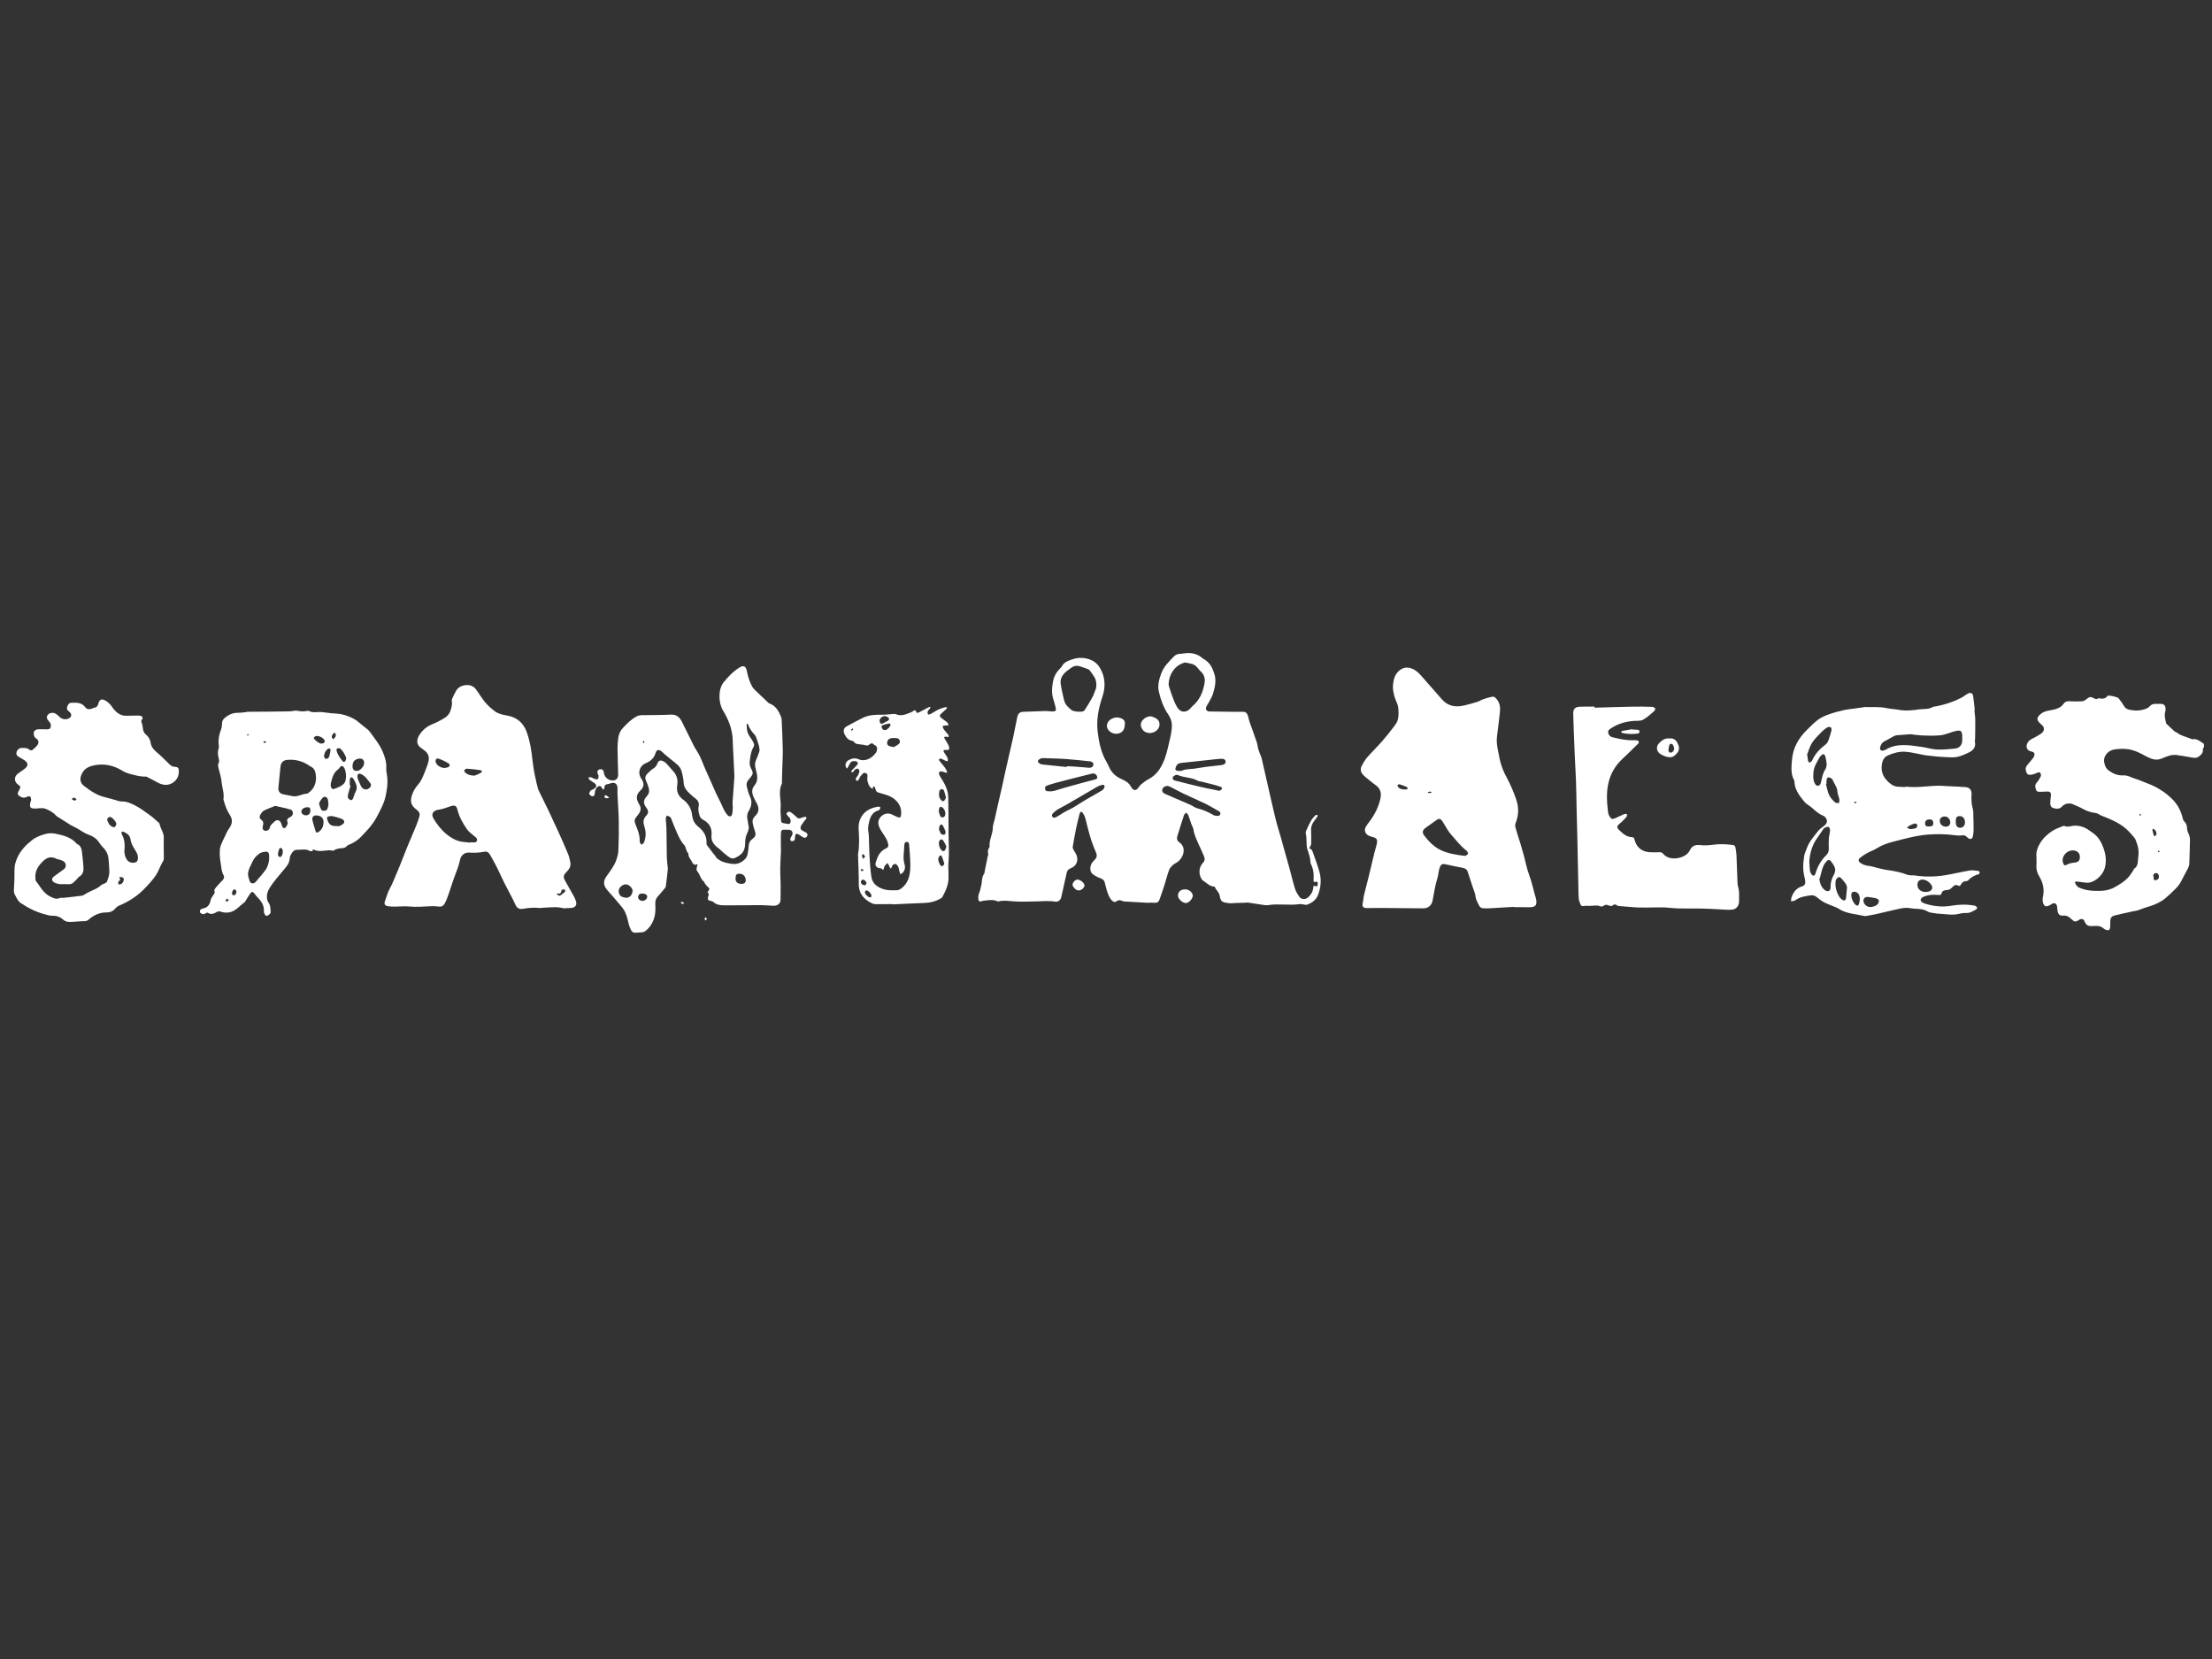 <?xml version="1.0" encoding="utf-8"?>
<!-- Generator: Adobe Illustrator 16.0.0, SVG Export Plug-In . SVG Version: 6.00 Build 0)  -->
<!DOCTYPE svg PUBLIC "-//W3C//DTD SVG 1.1//EN" "http://www.w3.org/Graphics/SVG/1.1/DTD/svg11.dtd">
<svg version="1.1" id="Layer_1" xmlns="http://www.w3.org/2000/svg" xmlns:xlink="http://www.w3.org/1999/xlink" x="0px" y="0px"
	 width="800px" height="600px" viewBox="0 0 800 600" enable-background="new 0 0 800 600" xml:space="preserve">
<rect x="0" y="0" width="800" height="600" fill="#333333" stroke="none"/>
<g id="_x32_E0mAs_1_">
	<g>
		<path fill="#FFFFFF" d="M797.104,270.146c-0.144,0.289-0.436,0.596-0.403,0.863c0.161,1.277-0.64,2.011-1.495,2.632
			c-0.895,0.649-1.951,0.422-2.977,0.239c-1.69-0.3-3.383-0.604-5.082-0.823c-1.985-0.254-3.734,0.643-5.495,1.337
			c-1.168,0.46-2.273,0.429-3.403,0.044c-1.09-0.372-2.1-0.898-3.118-1.457c-1.562-0.855-3.266-1.626-5-1.945
			c-1.757-0.321-3.65-0.241-5.436,0.01c-2.075,0.291-4.215,2.3-3.641,4.856c0.273,1.215,0.619,2.094,1.775,2.897
			c1.582,1.105,3.19,1.727,5.034,1.616c1.691-0.101,3.02,0.856,4.523,1.275c1.242,0.346,2.413,0.948,3.634,1.382
			c3.729,1.325,7.058,3.32,9.815,6.156c1.844,1.896,3.017,4.221,3.603,6.829c0.093,0.417,0.341,0.854,0.642,1.156
			c0.567,0.565,0.816,1.179,0.859,1.982c0.037,0.722,0.19,1.488,0.504,2.132c0.4,0.826,0.623,1.637,0.595,2.549
			c-0.087,2.845-0.129,5.688-0.242,8.53c-0.023,0.538-0.229,1.104-0.477,1.594c-0.808,1.615-1.707,3.188-2.519,4.801
			c-0.987,1.963-2.695,3.271-4.201,4.765c-0.166,0.162-0.36,0.296-0.524,0.459c-2.253,2.233-5.062,3.351-8.057,4.188
			c-1.329,0.37-2.553,1.1-3.966,1.26c-0.641,0.069-1.269,0.264-1.9,0.406c-1.808,0.403-3.633,0.757-5.425,1.234
			c-1.12,0.297-1.523,1.007-1.514,2.146c0.006,0.695,0.006,1.395-0.048,2.089c-0.079,1.024-0.553,1.301-1.501,0.923
			c-0.258-0.104-0.561-0.185-0.749-0.372c-1.164-1.164-2.615-1.075-4.074-0.972c-1.671,0.118-2.374-0.313-3.006-1.849
			c-0.295-0.73-1.044-0.931-1.762-0.47c-1.436,0.925-1.763,0.935-2.995-0.279c-0.849-0.834-1.716-1.312-2.971-1.186
			c-1.121,0.113-1.703-0.433-1.936-1.569c-0.124-0.591-0.091-1.212-0.207-1.807c-0.197-1.024-0.933-1.354-1.871-0.878
			c-0.123,0.061-0.227,0.164-0.341,0.243c-1.8,1.166-2.748,0.734-2.992-1.393c-0.053-0.453-0.01-0.937,0.092-1.388
			c0.582-2.586,0.096-4.981-1.232-7.232c-0.727-1.229-1.217-2.484-1.112-3.97c0.092-1.342-0.015-2.697-0.02-4.047
			c-0.002-1.538,0.565-2.838,1.36-4.17c1.141-1.913,2.715-3.317,4.506-4.475c1.186-0.765,2.594-1.184,3.904-1.753
			c0.08-0.035,0.202-0.062,0.272-0.027c1.289,0.641,2.558-0.048,3.836-0.067c1.893-0.032,3.589,0.544,5.095,1.617
			c1.007,0.717,2.063,1.323,2.942,2.298c0.976,1.076,1.621,2.335,2.109,3.546c1.023,2.556,1.503,5.265,0.66,8.06
			c-0.775,2.573-3.942,5.431-6.752,5.107c-0.911-0.107-1.819-0.239-2.73-0.353c-0.321-0.041-0.652-0.114-0.966-0.074
			c-0.12,0.018-0.33,0.384-0.281,0.466c0.38,0.67,0.656,1.365,1.502,1.738c1.871,0.824,3.779,1.137,5.815,1.188
			c2.44,0.059,4.797-0.077,6.963-1.283c1.82-1.014,3.625-2.085,5.037-3.648c0.704-0.78,1.241-1.716,1.843-2.589
			c0.105-0.153,0.109-0.414,0.24-0.494c1.482-0.924,1.295-2.474,1.464-3.878c0.084-0.696,0.158-1.396,0.141-2.093
			c-0.017-0.69-0.09-1.394-0.254-2.064c-0.187-0.762-0.496-1.495-0.763-2.239c-0.098-0.259-0.178-0.547-0.35-0.752
			c-0.747-0.888-1.485-1.781-2.294-2.61c-2.152-2.203-4.872-3.56-7.64-4.728c-1.145-0.482-2.346-0.807-3.392-1.525
			c-0.212-0.147-0.509-0.205-0.776-0.244c-1.615-0.225-3.146-0.645-4.588-1.474c-1.192-0.688-2.493-1.184-3.758-1.741
			c-1.228-0.54-2.912-0.238-3.836,0.813c-0.909,1.036-2.008,0.894-3.085,0.619c-0.778-0.199-1.22-0.884-1.204-1.713
			c0.017-0.836,0.103-1.675,0.214-2.504c0.193-1.434-0.229-1.892-1.679-1.78c-0.649,0.05-1.304,0.092-1.955,0.069
			c-0.624-0.023-1.386,0.164-1.693-0.646c-0.322-0.846-0.515-1.716,0.106-2.534c0.196-0.259,0.441-0.485,0.614-0.76
			c0.35-0.549,0.738-1.091,0.964-1.693c0.122-0.321,0.047-0.818-0.13-1.126c-0.248-0.431-0.687-0.304-1.113-0.119
			c-0.628,0.273-1.273,0.553-1.94,0.675c-0.731,0.134-1.595,0.193-1.958-0.662c-0.347-0.82-0.519-1.743,0.076-2.544
			c0.58-0.782,1.261-1.492,1.868-2.256c0.312-0.389,0.653-0.795,0.812-1.251c0.296-0.849,0.026-1.395-0.835-1.591
			c-1.002-0.228-1.776-0.632-1.898-1.734c-0.122-1.117,0.639-2.229,1.752-2.796c0.991-0.505,1.966-1.046,2.926-1.613
			c0.394-0.233,0.771-0.533,1.081-0.871c0.724-0.79,0.641-1.834-0.146-2.531c-0.315-0.277-0.643-0.546-0.93-0.851
			c-1.21-1.298-0.949-2.02,0.33-3.155c1.535-1.363,3.434-1.253,5.168-1.743c1.272-0.359,2.368-0.859,3.105-1.934
			c0.544-0.792,1.194-1.052,2.128-1c1.49,0.084,2.992,0.108,4.483,0.03c0.548-0.028,1.166-0.307,1.597-0.663
			c1.205-1.01,1.575-1.132,2.998-0.383c0.396,0.211,0.686,0.422,1.119,0.103c0.169-0.125,0.458-0.181,0.668-0.139
			c1.148,0.229,2.205,0.207,2.96-0.875c0.021-0.035,0.071-0.056,0.114-0.073c0.57-0.229,3.554,0.456,3.933,0.955
			c0.669,0.888,1.373,1.771,1.909,2.738c0.466,0.84,1.235,1.238,2.005,1.393c1.978,0.395,3.99,0.392,5.917-0.342
			c0.508-0.193,1.033-0.504,1.386-0.908c0.583-0.67,1.267-0.897,2.104-0.881c0.657,0.013,1.31-0.034,1.962-0.005
			c1.11,0.049,1.603,0.546,1.67,1.657c0.022,0.323,0.041,0.673-0.057,0.974c-0.461,1.409-0.108,2.762,0.216,4.122
			c0.032,0.137,0.027,0.316,0.115,0.398c1.028,0.984,2.062,1.96,3.117,2.916c0.158,0.145,0.464,0.126,0.631,0.268
			c1.482,1.218,3.359,1.54,5.063,2.255c0.211,0.089,0.458,0.232,0.66,0.197c1.736-0.297,2.863,0.863,4.135,1.682
			C797.098,269.399,797.1,269.773,797.104,270.146z M752.217,309.845c-0.018-1.34-0.981-2.239-2.453-2.282
			c-2.415-0.068-4.327,2.27-3.65,4.466c0.32,1.036,0.674,1.129,1.609,0.6c0.494-0.284,1.091-0.403,1.654-0.546
			c0.356-0.092,0.742-0.067,1.109-0.133C751.768,311.726,752.232,311.153,752.217,309.845z M780.808,317.012
			c-0.034-0.851-0.464-1.308-1.166-1.248c-0.575,0.05-1.058,0.581-0.822,1.186c0.183,0.469-0.212,1.372,0.693,1.388
			C780.307,318.351,780.835,317.716,780.808,317.012z M778.416,300.001c0.178,0.76,0.313,1.396,0.479,2.023
			c0.039,0.159,0.232,0.425,0.266,0.409c0.206-0.072,0.438-0.18,0.556-0.348c0.482-0.717,0.001-1.939-0.911-2.299
			C778.714,299.75,778.535,299.933,778.416,300.001z M781.108,307.972c-0.149-0.161-0.25-0.3-0.38-0.394
			c-0.023-0.018-0.27,0.176-0.256,0.233c0.041,0.154,0.165,0.286,0.256,0.428C780.832,308.166,780.933,308.094,781.108,307.972z
			 M774.332,294.797c-0.108-0.225-0.182-0.375-0.252-0.525c-0.1,0.111-0.267,0.216-0.276,0.335c-0.015,0.15,0.102,0.312,0.16,0.468
			C774.078,294.989,774.192,294.902,774.332,294.797z"/>
		<path fill="#FFFFFF" d="M415.525,326.529c-2.928-0.163-5.855-0.321-8.783-0.494c-0.275-0.016-0.58-0.048-0.812-0.18
			c-0.786-0.444-1.501-0.362-2.208,0.154c-0.504,0.37-0.951,0.208-1.39-0.166c-0.992-0.857-1.418-2.057-1.844-3.215
			c-0.418-1.13-0.609-2.341-0.95-3.503c-0.238-0.806-0.784-1.235-1.638-1.527c-1.027-0.353-2.042-0.919-2.87-1.62
			c-0.97-0.82-0.889-2.846-0.012-4.029c0.333-0.448,0.743-0.839,1.112-1.259c0.541-0.623,0.655-1.328,0.356-2.092
			c-0.592-1.519-1.257-3.013-1.771-4.556c-0.544-1.635-0.958-3.313-1.408-4.979c-0.316-1.168-0.537-2.367-0.911-3.517
			c-0.211-0.646-0.619-1.236-1.006-1.805c-0.079-0.116-0.598-0.124-0.67-0.017c-0.199,0.292-0.294,0.665-0.381,1.019
			c-0.397,1.62-0.818,3.235-1.152,4.869c-0.457,2.238-0.868,4.485-1.23,6.741c-0.056,0.352,0.214,0.782,0.397,1.145
			c0.251,0.497,0.604,0.945,0.842,1.448c0.996,2.084,0.224,4.266-1.93,5.056c-0.896,0.328-1.281,0.866-1.476,1.663
			c-0.285,1.176-0.526,2.36-0.791,3.541c-0.405,1.815-0.792,3.635-1.228,5.442c-0.225,0.934-1.215,1.609-2.122,1.451
			c-2.499-0.43-5.001-0.09-7.503-0.077c-2.647,0.01-5.31,0.171-7.94-0.057c-1.677-0.147-3.303-0.406-4.958,0.031
			c-0.132,0.035-0.301,0.056-0.416,0.002c-1.553-0.711-3.159-0.478-4.761-0.277c-0.41,0.054-0.83,0.115-1.217,0.251
			c-0.606,0.212-0.879-0.021-0.98-0.595c-0.156-0.895-0.067-1.729,0.319-2.586c0.335-0.744,0.413-1.597,0.643-2.392
			c0.419-1.447,0.112-3.07,1.081-4.395c0.176-0.236,0.153-0.622,0.217-0.939c0.362-1.773,0.724-3.549,1.087-5.321
			c0.057-0.275,0.227-0.57,0.169-0.814c-0.215-0.919-0.108-1.753,0.444-2.527c0.052-0.069,0.088-0.178,0.079-0.263
			c-0.26-2.382,1.174-4.472,1.153-6.832c-0.008-0.944,0.433-1.891,0.645-2.841c0.395-1.769,0.761-3.545,1.163-5.314
			c0.47-2.073,0.979-4.138,1.444-6.212c0.478-2.124,0.906-4.258,1.386-6.381c0.874-3.857,1.793-7.703,2.648-11.562
			c0.544-2.458,0.993-4.936,1.507-7.399c0.347-1.669,0.896-2.116,2.542-2.176c2.565-0.091,5.13-0.207,7.697-0.268
			c0.835-0.019,1.672,0.143,2.51,0.154c1.199,0.015,1.44-0.289,1.167-1.421c-0.218-0.908-0.428-1.823-0.736-2.703
			c-0.788-2.238-0.612-4.494-0.196-6.754c0.331-1.799,1.215-3.317,2.494-4.613c0.229-0.231,0.503-0.454,0.641-0.736
			c0.78-1.591,2.304-2.079,3.796-2.604c2.155-0.759,4.336-0.7,6.453,0.069c1.423,0.517,2.621,1.486,3.427,2.76
			c2.126,3.37,2.268,7.094,1.039,10.703c-1.415,4.15-2.209,8.356-1.707,12.656c0.441,3.78,1.246,7.555,3.213,10.937
			c0.349,0.604,0.678,1.224,0.953,1.864c0.899,2.097,2.52,3.449,4.542,4.343c1.396,0.616,2.665,1.336,3.356,2.786
			c0.118,0.248,0.308,0.474,0.505,0.667c0.661,0.64,1.307,0.619,1.911-0.072c0.431-0.492,0.754-1.098,1.249-1.506
			c0.856-0.707,1.752-1.408,2.729-1.92c2.34-1.223,3.813-3.08,4.979-5.441c1.327-2.692,1.881-5.541,2.551-8.398
			c0.426-1.814,0.857-3.603,0.859-5.486c0.002-1.522-0.503-2.858-1.333-4.054c-1.706-2.47-2.669-5.271-3.36-8.11
			c-0.57-2.336,0.054-4.673,0.938-6.959c0.936-2.416,2.759-4.053,4.429-5.847c0.583-0.628,1.344-0.984,2.246-1.003
			c0.558-0.011,1.115-0.106,1.669-0.179c2.424-0.319,4.628,0.115,6.502,1.799c0.271,0.246,0.642,0.376,0.949,0.583
			c1.809,1.208,2.665,3,3.306,5.016c0.787,2.471,0.225,4.813-0.451,7.134c-0.333,1.143-1.023,2.184-1.576,3.257
			c-0.276,0.539-0.662,1.027-0.9,1.581c-0.349,0.821,0.066,1.494,0.937,1.645c0.045,0.009,0.093,0.01,0.14,0.011
			c2.745,0.039,5.491,0.084,8.236,0.113c1.397,0.016,2.796-0.013,4.194,0.017c0.821,0.017,1.369,0.603,1.641,1.645
			c0.177,0.674,0.305,1.366,0.533,2.021c0.84,2.408,1.745,4.793,2.559,7.209c0.297,0.877,0.355,1.832,0.619,2.722
			c0.262,0.888,0.649,1.738,0.977,2.606c0.081,0.215,0.168,0.433,0.219,0.656c0.676,2.948,1.343,5.898,2.016,8.847
			c0.979,4.272,1.906,8.557,2.954,12.812c0.619,2.53,1.43,5.014,2.143,7.523c0.356,1.251,0.676,2.511,1.026,3.761
			c0.64,2.288,1.303,4.566,1.931,6.854c0.663,2.424,1.222,4.881,1.971,7.277c0.326,1.042,0.932,2.026,1.559,2.935
			c0.693,1.002,2.166,1.076,3.104,0.295c1.076-0.902,1.757-2.028,1.943-3.442c0.064-0.456-0.089-1.12,0.853-0.648
			c0.563,0.282,0.784-0.427,0.803-0.852c0.018-0.361-0.117-0.972-0.712-0.763c-0.9,0.316-0.857-0.271-0.819-0.783
			c0.152-1.994-0.086-3.911-1.01-5.713c-0.064-0.121-0.11-0.268-0.112-0.402c-0.033-1.644-0.539-3.142-1.077-4.695
			c-0.636-1.834-0.1-3.909-0.632-5.851c-0.138-0.499,0.216-1.181,0.461-1.727c0.474-1.058,0.975-2.111,1.572-3.103
			c0.397-0.665,0.96-1.243,1.507-1.803c0.133-0.139,0.488-0.06,0.746-0.082c-0.038,0.213-0.016,0.464-0.123,0.631
			c-0.329,0.51-0.704,0.988-1.068,1.475c-0.713,0.953-1.213,1.954-1.162,3.21c0.068,1.671,0.021,3.348,0.023,5.022
			c0,0.093,0.044,0.2,0.01,0.275c-0.222,0.492-0.46,0.978-0.693,1.462c0.548,0.191,0.966,0.479,1.165,1.082
			c0.854,2.561,1.903,5.069,2.572,7.675c0.696,2.709,0.424,5.505-0.578,8.099c-0.672,1.745-2.178,2.898-3.978,3.521
			c-0.356,0.119-0.812-0.021-1.221-0.064c-0.46-0.046-0.935-0.231-1.376-0.163c-3.835,0.586-7.715-0.248-11.544,0.387
			c-0.45,0.075-0.935,0.024-1.394-0.043c-1.973-0.287-3.937-0.608-5.903-0.898c-0.27-0.036-0.554,0.043-0.831,0.056
			c-1.258,0.043-2.517,0.074-3.773,0.118c-0.686,0.023-1.383,0.155-2.054,0.073c-0.88-0.106-1.862-0.177-2.564-0.633
			c-0.511-0.333-0.819-1.238-0.895-1.927c-0.159-1.37-1.312-2.125-1.771-3.287c-0.037-0.101-0.229-0.195-0.354-0.199
			c-1.587-0.04-2.545-1.298-3.766-2.014c-0.53-0.312-0.941-1.028-1.151-1.647c-0.622-1.868-0.26-3.604,1.087-5.072
			c0.599-0.653,0.582-1.379,0.296-2.091c-0.539-1.334-1.169-2.63-1.752-3.949c-0.841-1.915-1.835-3.767-2.114-5.896
			c-0.081-0.623-0.507-1.197-0.723-1.812c-0.391-1.096-0.709-2.219-1.131-3.303c-0.138-0.354-0.504-0.619-0.765-0.924
			c-0.27,0.292-0.675,0.538-0.789,0.881c-0.849,2.557-1.651,5.13-2.441,7.707c-0.263,0.854,0.004,1.627,0.714,2.118
			c2.907,2.004,1.388,5.792-0.722,7.203c-0.542,0.363-1.164,0.636-1.627,1.079c-0.521,0.508-1.078,1.094-1.319,1.755
			c-0.634,1.745-1.082,3.559-1.648,5.331c-0.563,1.76-1.145,3.518-1.783,5.25c-0.409,1.114-0.806,1.307-2.038,1.27
			c-0.607-0.021-1.213-0.05-1.823-0.072C415.528,326.463,415.527,326.496,415.525,326.529z M422.647,247.356
			c0.03,0.217,0.03,0.602,0.146,0.952c0.524,1.593,1.048,3.19,1.646,4.757c0.364,0.955,0.794,1.904,1.329,2.77
			c1.178,1.899,3.163,2.05,4.683,0.426c0.251-0.274,0.479-0.578,0.766-0.815c2.61-2.177,3.852-5.078,4.419-8.335
			c0.279-1.619-0.06-3.041-1.293-4.209c-0.507-0.479-0.972-1.01-1.397-1.561c-1.092-1.407-2.761-1.364-4.261-1.737
			c-0.162-0.04-0.365,0.06-0.542,0.118C424.819,240.795,422.807,243.807,422.647,247.356z M389.765,257.399
			c0.936-0.108,1.96,0.299,2.599-0.69c0.933-1.445,1.827-2.915,2.659-4.418c0.443-0.806,0.706-1.711,1.077-2.56
			c0.558-1.259,0.504-2.652,0.153-3.829c-0.369-1.241-1.352-2.304-2.113-3.415c-0.169-0.248-0.507-0.421-0.803-0.536
			c-0.822-0.319-1.668-0.571-2.494-0.882c-1.407-0.53-2.635-0.25-3.752,0.721c-0.315,0.271-0.709,0.45-1.036,0.71
			c-1.557,1.236-2.759,2.719-2.441,4.837c0.303,2.021,0.771,4.021,1.252,6.011c0.37,1.525,1.552,2.54,2.691,3.461
			C388.097,257.247,389.017,257.218,389.765,257.399z M422.354,284.238c-1.143,0.042-1.871,0.589-1.998,1.324
			c-0.128,0.759,0.223,1.229,1.184,1.64c2.986,1.279,5.977,2.554,8.951,3.861c0.886,0.391,1.686,1.064,2.603,1.293
			c2.054,0.512,3.936,1.344,5.743,2.418c0.41,0.243,0.973,0.272,1.472,0.309c0.491,0.037,0.913-0.133,1.041-0.712
			c0.116-0.519-0.163-0.773-0.559-0.995c-1.58-0.884-3.119-1.851-4.742-2.643c-2.62-1.277-5.306-2.414-7.937-3.666
			c-1.588-0.755-3.122-1.621-4.694-2.417C423.016,284.445,422.57,284.321,422.354,284.238z M385.79,277.398
			c0.008-0.098,0.018-0.196,0.026-0.293c0.931,0.044,1.864,0.068,2.793,0.138c1.757,0.132,3.51,0.313,5.268,0.426
			c0.885,0.057,1.458-0.374,1.57-1.044c0.102-0.608-0.411-1.19-1.343-1.292c-2.872-0.312-5.745-0.586-8.623-0.827
			c-1.43-0.12-2.869-0.136-4.305-0.194c-1.348-0.053-2.698-0.116-4.048-0.141c-0.697-0.013-1.644,0.566-1.731,0.996
			c-0.112,0.542,0.449,1.055,1.41,1.286c0.091,0.024,0.184,0.038,0.276,0.047C379.986,276.799,382.887,277.098,385.79,277.398z
			 M379.771,286.178c0.001,0.017,0.003,0.035,0.005,0.053c0.507-0.067,1.03-0.074,1.518-0.21c1.297-0.359,2.572-0.793,3.866-1.162
			c2.178-0.619,4.361-1.22,6.545-1.813c1.388-0.377,2.79-0.709,4.176-1.094c0.478-0.134,1.056-0.261,0.929-0.99
			c-0.124-0.71-0.792-1.272-1.474-1.239c-0.185,0.008-0.368,0.058-0.549,0.103c-1.535,0.378-3.073,0.752-4.602,1.142
			c-2.464,0.626-4.929,1.25-7.387,1.899c-1.217,0.321-2.426,0.674-3.623,1.06c-1.07,0.346-1.322,0.691-1.202,1.411
			c0.152,0.922,0.866,0.823,1.515,0.843C379.584,286.181,379.676,286.178,379.771,286.178z M381.296,295.786
			c0.369-0.155,0.686-0.248,0.961-0.41c1.363-0.799,2.659-1.74,4.088-2.387c1.065-0.482,2.049-1.03,3.016-1.677
			c1.466-0.982,3.002-1.86,4.528-2.753c1.566-0.916,3.167-1.768,4.716-2.71c0.359-0.219,0.672-0.658,0.805-1.062
			c0.234-0.714-0.158-1.099-0.88-0.908c-0.581,0.154-1.173,0.35-1.69,0.648c-3.746,2.162-7.468,4.361-11.205,6.53
			c-1.042,0.604-2.147,1.097-3.167,1.732c-0.663,0.412-1.272,0.945-1.811,1.514c-0.194,0.205-0.236,0.711-0.129,1
			C380.615,295.531,381.034,295.633,381.296,295.786z M426.499,278.85c0.375-0.051,0.784-0.017,1.105-0.168
			c1.269-0.599,2.637-0.47,3.967-0.638c1.521-0.193,3.027-0.5,4.543-0.697c1.841-0.239,3.688-0.393,5.529-0.626
			c1.144-0.144,1.705-0.653,1.619-1.348c-0.086-0.695-0.705-1.053-1.89-0.953c-1.85,0.158-3.693,0.378-5.54,0.574
			c-2.904,0.308-5.812,0.602-8.713,0.936c-1.116,0.127-1.704,0.768-1.989,1.875c-0.139,0.545,0.075,0.801,0.547,0.925
			C425.942,278.799,426.223,278.812,426.499,278.85z M425.333,280.227c-0.266,0.182-0.994,0.407-1.151,0.838
			c-0.242,0.681,0.213,1.177,1.032,1.314c0.898,0.148,1.77,0.45,2.654,0.67c1.562,0.389,3.126,0.773,4.692,1.149
			c1.174,0.282,2.348,0.566,3.528,0.818c1.58,0.34,3.165,0.661,4.758,0.959c0.203,0.039,0.497-0.042,0.646-0.179
			c0.223-0.208,0.484-0.517,0.48-0.779c-0.004-0.181-0.404-0.428-0.671-0.516c-0.916-0.306-1.845-0.574-2.78-0.82
			c-1.297-0.342-2.609-0.656-3.915-0.976c-0.495-0.12-1.055-0.116-1.478-0.358c-2.242-1.279-4.912-1.026-7.21-2.081
			C425.841,280.232,425.735,280.253,425.333,280.227z"/>
		<path fill="#FFFFFF" d="M547.536,327.974c-2.65,0.161-5.301,0.341-7.95,0.479c-1.147,0.06-2.302,0.118-3.438,0.012
			c-0.419-0.036-0.956-0.466-1.158-0.86c-0.568-1.106-1.205-2.173-1.361-3.489c-0.13-1.086-0.628-2.13-0.974-3.191
			c-0.604-1.854-1.222-3.703-1.82-5.56c-0.308-0.967-0.985-1.367-1.953-1.538c-1.924-0.342-3.839-0.733-5.737-1.175
			c-1.575-0.368-1.969-0.218-2.515,1.329c-0.185,0.523-0.271,1.08-0.379,1.625c-0.109,0.55-0.123,1.126-0.294,1.652
			c-0.872,2.715-1.323,5.514-1.815,8.311c-0.334,1.891-1.585,2.956-3.505,2.946c-5.086-0.02-10.174-0.101-15.258-0.144
			c-1.634-0.014-3.269,0.003-4.901,0.041c-1.529,0.036-1.973-0.568-1.582-2.07c0.219-0.842,0.208-1.739,0.41-2.587
			c0.528-2.218,1.136-4.415,1.678-6.629c0.711-2.896,1.38-5.805,2.085-8.708c0.277-1.134,0.672-2.239,0.889-3.381
			c0.288-1.514-0.143-2.016-1.623-2.358c-0.614-0.143-1.266-0.352-1.758-0.723c-1.022-0.768-1.212-1.875-0.588-2.988
			c0.342-0.606,0.783-1.158,1.208-1.713c1.913-2.513,3.321-5.272,4.032-8.357c0.442-1.923,0.115-3.617-1.592-4.859
			c-0.791-0.575-1.567-1.17-2.319-1.796c-0.889-0.739-1.86-1.425-2.577-2.312c-0.665-0.821-0.789-1.94-0.271-2.922
			c0.562-1.066,1.162-2.149,1.949-3.052c1.709-1.97,3.595-3.79,5.32-5.748c1.506-1.708,2.931-3.489,4.304-5.305
			c0.642-0.848,1.341-1.798,1.544-2.797c0.28-1.379,0.255-2.864,0.098-4.274c-0.109-0.991-0.656-1.932-1.008-2.896
			c-0.698-1.909-1.095-3.883-0.801-5.901c0.251-1.707,0.716-3.295,2.208-4.52c1.516-1.248,3.001-1.329,4.686-0.659
			c1.479,0.591,2.518,1.741,3.537,2.89c2.416,2.715,4.81,5.448,7.196,8.189c2.201,2.527,4.985,2.912,8.045,2.201
			c1.589-0.37,3.163-0.809,4.717-1.293c0.746-0.232,1.414-0.705,2.156-0.959c1.051-0.361,2.125-0.678,3.211-0.905
			c0.784-0.164,1.288,0.403,1.738,0.965c1.097,1.374,1.28,2.963,1.088,4.635c-0.334,2.87-0.631,5.742-1.027,8.604
			c-0.244,1.75-0.023,3.447,0.314,5.145c0.35,1.739,0.634,3.506,1.162,5.192c0.479,1.544,1.136,3.057,1.91,4.479
			c1.401,2.576,2.531,5.235,3.498,8.015c1.048,3.016,0.979,5.822-0.194,8.721c-0.201,0.506-0.129,1.208,0.025,1.76
			c0.546,1.93,1.195,3.831,1.78,5.75c0.409,1.336,0.797,2.678,1.162,4.03c0.66,2.429,1.109,4.937,1.99,7.28
			c1.025,2.718,1.548,5.554,2.385,8.31c0.094,0.311,0.142,0.638,0.176,0.963c0.154,1.424-0.367,2.147-1.801,2.248
			c-1.3,0.089-2.611,0.001-3.916-0.001c-0.796-0.002-1.588,0.009-2.383,0.014C547.537,328.051,547.536,328.013,547.536,327.974z
			 M529.854,309.563c0.262-0.165,0.897-0.36,1.058-0.749c0.12-0.285-0.273-0.963-0.618-1.234c-2.194-1.708-3.853-3.907-5.66-5.966
			c-0.878-1.001-1.495-2.228-2.221-3.357c-0.302-0.47-0.535-0.99-0.879-1.425c-0.646-0.813-1.108-0.875-1.997-0.258
			c-1.335,0.924-2.635,1.899-3.964,2.836c-1.062,0.753-1.314,1.715-0.517,2.742c1.724,2.217,3.637,4.232,6.271,5.427
			C523.952,308.764,526.749,309.147,529.854,309.563z M508.127,285.527c0.083,0,0.276,0.036,0.449-0.013
			c0.204-0.059,0.393-0.19,0.59-0.29c-0.134-0.21-0.221-0.529-0.41-0.61c-0.844-0.362-1.707-0.683-2.584-0.955
			c-0.205-0.062-0.535,0.077-0.707,0.234c-0.085,0.078-0.002,0.447,0.111,0.614C506.16,285.376,507.073,285.512,508.127,285.527z
			 M517.835,286.667c-0.363-0.242-0.498-0.402-0.615-0.393c-0.281,0.021-0.556,0.125-0.832,0.196
			c0.108,0.131,0.206,0.368,0.315,0.373C516.987,286.855,517.275,286.764,517.835,286.667z"/>
		<path fill="#FFFFFF" d="M282.442,307.987c-0.081,1.776-0.238,4.014-0.265,6.253c-0.024,1.911,0.129,3.821,0.151,5.734
			c0.021,1.861-0.007,3.725-0.05,5.587c-0.028,1.229-1.115,2.081-2.547,2.021c-1.523-0.063-3.043-0.207-4.565-0.233
			c-1.725-0.029-3.452,0.041-5.179,0.052c-2.748,0.017-5.495,0.039-8.242,0.022c-1.365-0.008-2.671-0.217-3.749-1.209
			c-0.281-0.259-0.751-0.361-1.154-0.427c-0.723-0.116-0.904-0.492-0.813-1.178c0.082-0.617,0.716-1.322-0.178-1.852
			c0.092-0.145,0.178-0.289,0.276-0.429c0.601-0.853,0.545-0.995-0.259-1.687c-0.406-0.35-0.701-0.833-1.025-1.268
			c-0.107-0.146-0.1-0.409-0.229-0.501c-1.292-0.929-1.411-2.604-2.395-3.712c-0.544-0.612-0.236-1.217-0.125-1.845
			c0.058-0.335,0.637-1.14-0.496-0.551c-0.221,0.113-1.02-0.354-1.162-0.712c-0.459-1.145-1.584-2.01-1.463-3.396
			c-0.938-0.817-0.799-2.277-1.511-3.031c-1.293-1.374-1.965-3.005-2.713-4.629c-0.697-1.512-1.256-3.088-1.887-4.632
			c-0.124-0.301-0.229-0.67-0.464-0.85c-0.343-0.265-0.796-0.388-1.2-0.57c-0.149,0.359-0.431,0.723-0.423,1.079
			c0.033,1.207,0.229,2.409,0.254,3.615c0.068,3.451,0.062,6.907,0.135,10.359c0.026,1.205,0.202,2.411,0.311,3.615
			c0.017,0.186,0.09,0.374,0.069,0.555c-0.234,2.129-0.46,4.261-0.745,6.387c-0.046,0.334-0.335,0.659-0.568,0.939
			c-0.766,0.932-1.532,1.859-2.348,2.745c-0.756,0.821-0.944,1.751-0.881,2.837c0.125,2.06,0.042,4.097-0.82,6.046
			c-0.641,1.443-1.544,2.664-2.782,3.616c-0.342,0.263-0.836,0.387-1.278,0.449c-0.69,0.094-1.405,0.029-2.095,0.127
			c-0.884,0.128-1.49-0.278-1.838-0.979c-0.389-0.784-0.697-1.634-0.892-2.482c-0.396-1.73-0.783-3.455-1.775-4.958
			c-0.406-0.615-0.897-1.178-1.371-1.745c-0.864-1.037-1.737-2.066-2.617-3.09c-0.778-0.906-1.642-1.75-2.335-2.715
			c-1.05-1.466-0.942-2.883,0.126-4.395c1.312-1.86,2.756-3.658,3.527-5.83c0.387-1.086,0.736-2.247,0.783-3.388
			c0.145-3.494,0.22-7.002,0.16-10.502c-0.056-3.354-0.322-6.705-0.482-10.057c-0.03-0.65,0.004-1.305,0.023-1.959
			c0.044-1.71-1.011-2.486-2.605-1.911c-0.262,0.096-0.523,0.247-0.793,0.266c-0.885,0.06-1.385,0.416-1.344,1.388
			c0.01,0.22-0.247,0.449-0.38,0.674c-0.164-0.194-0.379-0.364-0.483-0.584c-0.415-0.876-0.947-1.009-1.696-0.39
			c-0.714,0.591-0.834,1.422-0.931,2.268c-0.068,0.598-0.238,1.206-0.995,1.019c-0.386-0.094-0.886-0.464-0.978-0.806
			c-0.089-0.333,0.2-0.851,0.465-1.17c0.219-0.263,0.653-0.34,0.979-0.522c1.395-0.785,1.412-1.599,0.059-2.472
			c-0.5-0.322-1.029-0.615-1.484-0.997c-0.195-0.162-0.231-0.515-0.339-0.781c0.31-0.034,0.65-0.168,0.922-0.082
			c0.528,0.168,1.001,0.518,1.53,0.68c0.305,0.093,0.829,0.095,0.984-0.089c0.215-0.256,0.249-0.73,0.224-1.102
			c-0.02-0.307-0.271-0.592-0.356-0.904c-0.197-0.734,0.076-1.258,0.707-1.445c0.714-0.209,1.295,0.1,1.528,0.832
			c0.056,0.175,0.052,0.368,0.081,0.551c0.275,1.783,2.136,3.001,3.871,2.535c0.811-0.218,1.287-0.999,1.261-2.107
			c-0.075-3.123-0.198-6.246-0.222-9.37c-0.01-1.346,0.082-2.711,0.303-4.038c0.213-1.293,0.758-2.48,1.706-3.464
			c1.522-1.582,3.037-3.165,5.026-4.163c0.478-0.241,1.062-0.36,1.6-0.372c3.546-0.078,7.099-0.001,10.637-0.199
			c2.048-0.113,3.156,0.938,3.961,2.491c1.477,2.85,2.818,5.77,4.276,8.629c0.673,1.319,1.56,2.528,2.218,3.854
			c0.682,1.371,1.183,2.831,1.799,4.236c1.345,3.071,2.701,6.135,4.079,9.192c0.515,1.142,1.12,2.245,1.662,3.376
			c0.443,0.921,0.818,1.877,1.292,2.781c0.321,0.612,0.709,1.209,1.167,1.726c0.715,0.803,1.484,0.656,1.729-0.359
			c0.193-0.8,0.185-1.655,0.211-2.487c0.02-0.603-0.11-1.209-0.07-1.808c0.201-2.97,0.455-5.938,0.648-8.908
			c0.051-0.788-0.034-1.587-0.071-2.379c-0.16-3.355-0.324-6.71-0.489-10.066c-0.035-0.743-0.034-1.49-0.107-2.23
			c-0.337-3.458-1.634-6.586-3.424-9.514c-1.71-2.796-1.816-7.735,0.214-10.236c1.659-2.044,3.509-4,5.821-5.384
			c1.414-0.848,2.228-0.405,2.553,1.213c0.405,2.006,0.964,3.976,1.983,5.771c0.294,0.519,0.729,0.972,1.161,1.391
			c1.47,1.427,2.966,2.828,4.455,4.233c0.169,0.159,0.346,0.346,0.555,0.42c2.298,0.802,3.35,2.71,4.212,4.767
			c0.174,0.417,0.242,0.899,0.261,1.357c0.151,3.542,0.332,7.086,0.391,10.632c0.038,2.236-0.118,4.473-0.181,6.711
			c-0.045,1.63-0.079,3.26-0.12,4.89c-0.005,0.233,0.059,0.502-0.037,0.693c-1.409,2.865-0.182,5.862-0.448,8.787
			c-0.117,1.29,0.092,2.608,0.117,3.914c0.023,1.297,0.191,1.504,1.504,1.662c0.23,0.027,0.466,0.046,0.688,0.111
			c0.493,0.143,1.012,0.155,1.208-0.362c0.148-0.391,0.15-0.919,0.009-1.311c-0.149-0.413-0.54-0.743-0.836-1.101
			c-0.323-0.39-0.831-0.812-0.312-1.3c0.444-0.419,1.04-0.343,1.534,0.07c0.608,0.51,1.279,0.963,1.806,1.548
			c0.59,0.652,1.137,0.608,1.869,0.298c0.516-0.219,1.473-0.477,1.624-0.269c0.45,0.608-0.378,0.986-0.662,1.466
			c-0.331,0.559-0.797,1.041-1.103,1.611c-0.482,0.895-0.268,1.46,0.641,1.949c0.41,0.221,0.865,0.377,1.229,0.654
			c0.471,0.357,0.538,0.871,0.2,1.368c-0.303,0.445-0.755,0.558-1.234,0.33c-0.378-0.175-0.728-0.42-1.078-0.652
			c-1.596-1.066-1.917-0.924-2.028,0.976c-0.027,0.473-0.121,0.858-0.615,0.957c-0.287,0.06-0.709,0.096-0.871-0.062
			c-0.176-0.169-0.227-0.615-0.143-0.879c0.139-0.434,0.48-0.802,0.647-1.234c0.386-0.991-0.118-1.791-1.159-1.89
			c-0.277-0.026-0.562,0.008-0.84-0.006c-1.891-0.109-2.075,0.033-2.102,1.973C282.381,303.885,282.425,305.705,282.442,307.987z
			 M270.831,299.355c-0.106,0.419-0.162,1.086-0.443,1.639c-0.546,1.066-0.851,2.152-0.865,3.352
			c-0.011,0.837-0.046,1.702-0.271,2.5c-0.192,0.683-0.545,1.417-1.049,1.892c-0.689,0.653-1.548,1.178-2.417,1.578
			c-0.443,0.204-1.175,0.207-1.583-0.028c-0.948-0.552-1.795-1.284-2.651-1.979c-0.571-0.467-1.045-1.06-1.64-1.481
			c-1.603-1.148-2.798-2.615-2.591-4.621c0.281-2.742-0.766-4.554-3.133-5.793c-0.454-0.237-0.933-0.718-1.081-1.187
			c-0.362-1.141-0.724-2.293-0.433-3.563c0.256-1.119-0.135-2.106-1.099-2.835c-0.665-0.503-1.302-1.047-1.916-1.611
			c-1.255-1.153-2.375-2.39-2.415-4.246c-0.009-0.464-0.062-0.935-0.156-1.39c-0.349-1.683-0.501-3.467-1.822-4.751
			c-0.864-0.839-1.849-1.554-2.781-2.323c-0.683-0.562-1.375-1.111-2.048-1.685c-0.46-0.393-0.857-0.869-1.349-1.217
			c-0.887-0.628-1.668-0.385-1.958,0.626c-0.545,1.899-1.811,3.085-3.594,3.787c-2.025,0.798-2.926,3.199-1.894,5.11
			c0.2,0.368,0.466,0.702,0.659,1.073c0.726,1.406,0.526,2.516-0.628,3.619c-1.525,1.459-1.74,2.798-0.743,4.657
			c0.089,0.164,0.176,0.329,0.276,0.487c0.784,1.24,0.563,2.393-0.29,3.498c-0.314,0.406-0.61,0.825-0.934,1.221
			c-0.573,0.696-0.561,1.418-0.237,2.227c0.827,2.071,1.734,4.13,1.603,6.443c-0.007,0.131,0.047,0.281,0.113,0.399
			c0.15,0.267,0.325,0.523,0.49,0.782c0.287-0.216,0.593-0.41,0.85-0.661c0.122-0.116,0.156-0.335,0.218-0.509
			c0.644-1.778,0.633-3.551,0.052-5.351c-0.462-1.429-0.579-2.795,0.646-4.02c0.917-0.915,0.852-1.814,0.032-2.889
			c-1.146-1.505-1.153-2.693,0.148-4.092c0.958-1.031,1.034-2.142,0.622-3.368c-0.268-0.795-0.564-1.586-0.905-2.352
			c-0.419-0.937-0.248-1.746,0.459-2.43c0.704-0.681,1.387-1.431,2.214-1.921c0.794-0.471,1.198-1.084,1.506-1.894
			c0.354-0.931,0.989-1.192,1.893-0.821c0.422,0.174,0.855,0.422,1.166,0.75c0.959,1.013,1.866,2.076,2.785,3.127
			c1.222,1.401,1.573,3.094,1.294,4.845c-0.355,2.229,0.307,3.91,2.119,5.232c1.95,1.423,3.037,3.376,3.287,5.783
			c0.172,1.661,0.896,2.973,2.219,4.039c1.846,1.488,3.115,3.325,2.958,5.861c-0.017,0.267,0.017,0.598,0.162,0.798
			c0.787,1.085,1.618,2.142,2.437,3.206c0.228,0.293,0.553,0.539,0.696,0.865c0.284,0.651,0.819,0.932,1.373,1.302
			c1.287,0.863,2.688,1.076,4.18,1.339c2.209,0.387,3.853-0.342,5.258-1.854c0.407-0.437,0.654-1.106,0.778-1.707
			c0.218-1.045,0.312-2.12,0.406-3.187c0.085-0.957,0.535-1.627,1.3-2.199c1.234-0.931,1.355-1.603,0.857-3.041
			c-0.302-0.876-0.561-1.778-0.735-2.688c-0.182-0.957,0.037-1.767,0.822-2.517c1.494-1.429,1.605-2.868,0.618-4.7
			c-0.42-0.779-0.853-1.556-1.196-2.369c-0.58-1.372-0.65-2.78,0.349-3.977c1.591-1.905,1.043-3.979,0.494-5.981
			c-0.303-1.105-0.381-2.074,0.054-3.113c0.43-1.032,0.892-2.06,1.22-3.126c0.155-0.5,0.122-1.105,0.012-1.628
			c-0.192-0.902-0.482-1.791-0.791-2.664c-0.23-0.65-0.422-1.394-0.869-1.872c-1.037-1.111-1.909-2.285-2.384-3.737
			c-0.04-0.122-0.165-0.214-0.25-0.319c-0.098,0.138-0.292,0.284-0.28,0.41c0.092,0.96,0.062,1.979,0.388,2.861
			c0.365,0.986,1.047,1.86,1.624,2.762c0.493,0.77,0.997,1.557,0.461,2.462c-0.939,1.584-1.128,3.341-1.331,5.105
			c-0.111,0.957,0.021,1.837,0.498,2.698c0.822,1.482,0.743,1.977-0.327,3.267c-0.208,0.251-0.415,0.504-0.627,0.752
			c-0.66,0.771-0.855,1.664-0.589,2.62c0.325,1.167,0.589,2.379,1.117,3.454c0.914,1.865,0.523,3.552-0.436,5.182
			c-0.509,0.862-0.687,1.72-0.536,2.673C270.431,296.999,270.613,298.054,270.831,299.355z M228.784,322.169
			c0.013-1.005-1.346-2.314-2.412-2.322c-1.309-0.011-2.661,1.223-2.614,2.431c0.063,1.616,0.959,2.212,2.568,2.397
			C227.645,324.829,228.767,323.596,228.784,322.169z M266.019,317.644c-0.021,1.366,0.706,2.026,2.217,2.019
			c0.936-0.005,1.483-0.484,1.472-1.288c-0.022-1.437-0.945-2.387-2.322-2.387C266.389,315.989,266.036,316.417,266.019,317.644z
			 M234.075,324.246c-0.04-0.695-0.855-1.142-1.98-1.094c-0.846,0.033-1.377,0.634-1.291,1.455c0.073,0.688,0.791,1.219,1.624,1.203
			C233.28,325.793,234.118,324.994,234.075,324.246z M232.783,267.856c-0.169,0.344-0.286,0.486-0.294,0.633
			c-0.004,0.082,0.176,0.171,0.275,0.257c0.104-0.132,0.254-0.25,0.295-0.399C233.086,268.257,232.941,268.12,232.783,267.856z"/>
		<path fill="#FFFFFF" d="M204.565,328.594c-1.093-0.169-2.185-0.458-3.281-0.479c-1.668-0.035-3.341,0.109-5.013,0.185
			c-0.373,0.018-0.751,0.132-1.114,0.09c-2.015-0.24-3.992-0.049-5.985,0.289c-1.541,0.261-2.312-0.359-2.907-1.777
			c-0.448-1.067-1.011-2.088-1.541-3.121c-0.806-1.571-1.658-3.118-2.438-4.704c-0.964-1.953-1.841-3.948-2.823-5.89
			c-0.73-1.445-1.558-2.844-2.364-4.248c-0.441-0.768-1.094-1.078-2.007-0.891c-1.792,0.366-3.595,0.423-5.43,0.304
			c-1.707-0.114-2.999,1.06-3.324,2.749c-0.333,1.733-0.978,3.363-1.606,5.009c-0.898,2.349-1.616,4.769-2.449,7.145
			c-0.384,1.097-0.764,2.213-1.306,3.235c-0.734,1.384-1.302,1.543-2.864,1.327c-0.779-0.106-1.583-0.113-2.371-0.072
			c-2.606,0.14-5.199,0.354-7.822,0.092c-1.61-0.161-3.253,0.045-4.882,0.049c-0.883,0.002-1.777,0.004-2.645-0.131
			c-1.275-0.198-1.562-0.778-1.122-1.952c0.541-1.439,0.894-2.98,1.635-4.304c1.184-2.112,1.979-4.378,2.931-6.578
			c1.221-2.82,2.27-5.716,3.433-8.562c1.06-2.591,2.189-5.151,3.252-7.741c0.424-1.034,0.774-2.1,1.106-3.169
			c0.345-1.104,0.052-1.857-0.902-2.559c-2.096-1.538-2.51-3.015-1.689-5.446c0.49-1.45,1.268-2.668,2.267-3.811
			c0.601-0.688,1.083-1.516,1.463-2.351c0.637-1.392,1.159-2.836,1.708-4.267c0.183-0.477,0.315-0.974,0.448-1.468
			c0.505-1.866-0.109-3.293-1.701-4.344c-0.311-0.206-0.583-0.469-0.898-0.67c-1.732-1.113-1.803-2.934-0.612-4.77
			c1.139-1.755,2.657-3.041,4.647-3.842c1.636-0.658,3.221-1.498,4.706-2.449c0.734-0.471,1.417-1.287,1.723-2.1
			c0.451-1.192,0.856-2.467,0.612-3.822c-0.059-0.33,0.077-0.732,0.224-1.055c0.407-0.888,0.833-1.771,1.313-2.62
			c0.664-1.173,1.837-1.849,3.034-2.036c1.641-0.257,3.27,0.099,4.32,1.675c0.671,1.007,1.394,1.981,2.053,2.997
			c1.188,1.828,2.774,3.29,4.457,4.611c1.258,0.987,2.843,1.366,4.427,1.63c3.622,0.601,6.038,2.547,7.303,6.096
			c1.219,3.422,1.721,6.956,2.104,10.51c0.361,3.359,1.096,6.625,1.935,9.879c0.068,0.268,0.188,0.525,0.31,0.776
			c1.183,2.418,2.391,4.825,3.552,7.255c1.181,2.469,2.334,4.952,3.46,7.447c1.203,2.664,2.4,5.332,3.514,8.035
			c0.422,1.024,0.686,2.128,0.875,3.221c0.237,1.359-0.429,2.431-1.363,3.364c-1.209,1.215-1.298,1.846-0.469,3.328
			c1.043,1.868,2.118,3.721,3.151,5.595c0.269,0.488,0.47,1.017,0.654,1.546c0.513,1.479-0.104,2.427-1.705,2.582
			c-0.649,0.064-1.307,0.02-1.959,0.022C204.582,328.472,204.574,328.533,204.565,328.594z M169.971,304.754
			c0.004-0.03,0.01-0.061,0.014-0.089c0.093-0.002,0.19,0.014,0.279-0.006c0.771-0.159,1.896,0.384,2.228-0.602
			c0.313-0.925-0.703-1.397-1.314-1.951c-0.758-0.687-1.655-1.282-2.225-2.102c-1.542-2.218-2.894-4.547-3.527-7.231
			c-0.325-1.38-1.035-1.675-2.404-1.209c-1.49,0.506-2.928,1.098-4.54,1.304c-1.505,0.192-2.804,1.322-1.691,3.194
			c1.325,2.229,2.913,4.228,4.928,5.821c1.152,0.911,2.479,1.722,3.858,2.196C166.957,304.552,168.5,304.548,169.971,304.754z
			 M160.813,277.737c0.237-0.045,0.713-0.074,1.142-0.231c0.739-0.271,0.939-0.978,0.301-1.377
			c-1.126-0.706-2.345-1.328-3.603-1.738c-0.879-0.286-1.337,0.444-1.027,1.384C157.953,276.775,159.438,277.764,160.813,277.737z
			 M171.617,280.529c0.545-0.24,1.518-0.553,2.354-1.08c0.535-0.338,0.346-0.843-0.307-0.928c-1.604-0.21-3.212-0.412-4.825-0.52
			c-0.319-0.022-0.76,0.331-0.959,0.633c-0.09,0.137,0.209,0.649,0.449,0.86C169.127,280.203,170.113,280.458,171.617,280.529z
			 M202.471,323.998c0.611-0.464,1.291-0.928,1.893-1.479c0.115-0.105,0.001-0.73-0.137-0.784c-0.287-0.114-0.683-0.067-0.988,0.041
			c-0.14,0.052-0.183,0.4-0.251,0.619c-0.187,0.595-0.432,1.062-1.194,0.704c-0.1-0.046-0.284,0.086-0.43,0.141
			c0.059,0.117,0.09,0.289,0.186,0.347C201.777,323.728,202.042,323.813,202.471,323.998z"/>
		<path fill="#FFFFFF" d="M714.054,256.834c0.114,1.157,0.31,2.311,0.329,3.469c0.032,2.276-0.03,4.555-0.065,6.832
			c-0.005,0.419-0.141,0.86-0.055,1.254c0.436,1.978-0.886,3.13-2.249,3.78c-1.904,0.908-3.914,1.82-6.141,1.735
			c-1.577-0.06-3.16-0.11-4.73-0.238c-1.665-0.134-3.321-0.349-4.981-0.541c-0.323-0.037-0.633-0.142-0.956-0.201
			c-2.002-0.363-3.992-0.879-6.013-1.038c-2.251-0.177-4.446,0.453-6.491,1.363c-1.12,0.498-1.771,1.508-2.035,2.832
			c-0.683,3.416,0.819,5.757,3.436,7.655c1.39,1.01,3.018,0.778,4.573,0.904c0.316,0.026,0.653-0.154,0.968-0.118
			c4.059,0.456,8.079-0.413,12.124-0.351c0.83,0.013,1.658,0.112,2.485,0.154c2.187,0.111,4.38,0.143,6.559,0.335
			c1.558,0.138,2.331,1.093,2.228,2.669c-0.114,1.733-0.05,3.415,0.433,5.107c0.25,0.878,0.193,1.851,0.223,2.781
			c0.056,1.672,0.104,3.345,0.082,5.017c-0.009,0.787-0.125,1.581-0.292,2.352c-0.167,0.785-0.804,1.034-1.492,0.646
			c-0.238-0.135-0.445-0.34-0.641-0.539c-0.532-0.536-1.099-0.712-1.891-0.569c-0.756,0.139-1.575,0.066-2.351-0.04
			c-3.254-0.441-6.497-0.508-9.773-0.256c-4.356,0.336-8.529,1.523-12.715,2.602c-1.995,0.517-3.997,1.202-5.803,2.343
			c-1.125,0.714-2.431,1.141-3.608,1.784c-0.847,0.466-1.654,1.034-2.415,1.633c-0.831,0.655-0.792,1.311,0.08,1.903
			c0.812,0.549,1.669,0.917,2.701,1.024c1.277,0.136,2.523,0.577,3.785,0.866c1.042,0.242,2.082,0.52,3.138,0.663
			c2.499,0.341,4.954,0.785,7.32,1.727c0.821,0.326,1.837,0.128,2.75,0.261c3.713,0.541,7.425,0.488,11.114-0.126
			c2.894-0.485,5.754-1.196,8.651-1.674c1.024-0.167,2.116,0.035,3.174,0.137c0.182,0.017,0.456,0.361,0.469,0.566
			c0.011,0.225-0.202,0.627-0.379,0.665c-1.549,0.331-2.793,1.135-3.869,2.264c-0.139,0.145-0.434,0.161-0.663,0.187
			c-0.855,0.088-1.511,0.457-1.879,1.262c-0.209,0.466-0.522,0.653-0.995,0.375c-0.895-0.526-1.562-0.026-2.09,0.567
			c-0.6,0.67-1.23,1.037-2.164,1.061c-0.74,0.017-1.502,0.259-1.736,1.149c-0.172,0.657-0.578,0.67-1.174,0.611
			c-1.729-0.165-3.451-0.11-5.1,0.54c-0.337,0.133-0.691,0.306-0.939,0.556c-0.479,0.474-0.487,1.034,0.058,1.454
			c0.356,0.273,0.802,0.465,1.238,0.602c3.071,0.951,6.177,1.293,9.385,0.742c2.718-0.469,5.464-0.569,8.204-0.072
			c0.138,0.024,0.308-0.01,0.41,0.061c0.293,0.198,0.665,0.388,0.787,0.672c0.066,0.159-0.252,0.614-0.497,0.746
			c-1.057,0.562-2.041,1.254-3.362,1.209c-1.014-0.035-2.056,0.131-3.046,0.368c-2.106,0.509-4.185,0.021-6.271-0.054
			c-0.978-0.035-1.955-0.172-2.923-0.326c-0.594-0.095-1.243-0.187-1.738-0.491c-1.471-0.898-3.079-0.979-4.722-1.047
			c-1.16-0.049-2.327-0.384-3.473-0.305c-1.373,0.097-2.732,0.466-4.087,0.766c-2.222,0.497-4.43,1.052-6.653,1.546
			c-1.131,0.252-2.282,0.433-3.427,0.625c-0.225,0.04-0.476,0.041-0.699-0.012c-3.137-0.726-6.468-0.774-9.273-2.661
			c-0.307-0.205-0.657-0.355-0.998-0.499c-1.35-0.568-2.746-1.049-4.046-1.707c-0.943-0.479-1.828-1.118-2.634-1.809
			c-0.735-0.629-1.496-0.91-2.436-0.769c-1.939,0.297-3.87,0.582-5.529,1.799c-0.386,0.284-1.003,0.251-1.516,0.364
			c0.069-0.525,0.044-1.092,0.23-1.571c0.704-1.795,1.741-3.252,3.757-3.839c1.103-0.32,1.348-1.146,1.095-2.37
			c-0.273-1.321-0.614-2.656-0.662-3.99c-0.051-1.524,0.104-3.074,0.338-4.589c0.146-0.944,0.614-1.843,0.93-2.762
			c0.857-2.485,2.62-4.388,4.192-6.404c0.504-0.643,1.24-1.114,1.899-1.622c1.16-0.893,1.508-1.688,0.986-2.729
			c-0.213-0.423-0.624-0.872-1.051-1.04c-1.478-0.577-2.63-1.562-3.774-2.605c-0.719-0.655-1.562-1.169-2.335-1.768
			c-0.293-0.226-0.57-0.483-0.797-0.772c-0.721-0.917-1.491-1.808-2.098-2.799c-0.771-1.262-1.354-2.627-1.456-4.144
			c-0.015-0.231,0.026-0.503-0.076-0.687c-1.353-2.393-1.025-4.992-0.819-7.527c0.346-4.267,2.352-7.782,5.363-10.743
			c1.33-1.306,2.629-2.667,4.121-3.766c1.137-0.837,2.506-1.418,3.848-1.899c1.749-0.625,3.558-1.102,5.368-1.516
			c1.348-0.309,2.743-0.418,4.118-0.615c1.151-0.166,2.302-0.329,3.458-0.493c0.046-0.008,0.092-0.024,0.138-0.023
			c2.593,0.123,5.201-0.187,7.782,0.389c1.356,0.302,2.776,0.317,4.146,0.578c2.605,0.499,5.178,0.27,7.761-0.136
			c0.552-0.086,1.116-0.06,1.675-0.096c1.02-0.067,2.027-0.086,2.966-0.66c0.445-0.272,1.069-0.26,1.613-0.367
			c3.108-0.617,6.087-1.616,8.902-3.065c0.864-0.446,1.606-1.13,2.476-1.557c0.892-0.438,1.621-0.071,1.775,0.904
			c0.269,1.699,0.402,3.417,0.594,5.127C714.15,256.824,714.101,256.829,714.054,256.834z M690.896,265.543
			c-1.934,0.143-3.423,0.244-4.912,0.374c-0.317,0.029-0.652,0.117-0.932,0.268c-1.232,0.658-2.442,1.353-3.668,2.026
			c-0.852,0.47-1.234,1.272-1.408,2.153c-0.164,0.811,0.333,1.241,1.147,1.085c0.271-0.053,0.556-0.137,0.787-0.281
			c3.03-1.898,6.368-1.865,9.73-1.49c2.08,0.231,4.168,0.526,6.201,1.009c3.072,0.729,6.107,0.334,9.162,0.048
			c1.571-0.146,2.542-1.152,2.648-2.746c0.048-0.743,0.034-1.496-0.023-2.239c-0.112-1.41-0.656-1.69-2.034-1.421
			c-2.087,0.409-3.959,1.483-6.157,1.633c-2.094,0.145-4.165,0.145-6.246,0.032C693.61,265.909,692.042,265.668,690.896,265.543z
			 M654.356,311.791c0.078,1.069,0.102,2.144,0.259,3.197c0.073,0.479,0.358,0.967,0.66,1.361c0.398,0.527,0.893,0.443,1.215-0.143
			c0.11-0.2,0.146-0.44,0.214-0.661c0.729-2.363,1.953-4.454,3.711-6.173c0.749-0.73,1.031-1.476,0.992-2.479
			c-0.051-1.252-0.054-2.515,0.03-3.764c0.062-0.926,0.373-1.835,0.424-2.756c0.022-0.444-0.181-1.118-0.501-1.299
			c-0.311-0.177-0.931,0.083-1.363,0.268c-0.278,0.117-0.499,0.421-0.687,0.686c-0.698,0.989-1.347,2.014-2.059,2.994
			C655.359,305.641,654.521,308.597,654.356,311.791z M653.5,273.082c0.053,0.021,0.107,0.04,0.159,0.059
			c0.073,0.646,0.112,1.301,0.234,1.94c0.149,0.759,0.61,0.886,1.175,0.35c0.164-0.156,0.316-0.35,0.407-0.557
			c1.038-2.376,2.811-4.111,4.823-5.663c0.414-0.319,0.75-0.836,0.935-1.333c0.438-1.173,0.808-2.378,1.113-3.594
			c0.097-0.387,0.044-1.032-0.202-1.222c-0.269-0.209-0.929-0.185-1.259,0.009c-0.708,0.409-1.379,0.933-1.945,1.523
			c-1.254,1.301-2.616,2.553-3.587,4.051C654.494,269.967,654.102,271.592,653.5,273.082z M658.006,318.012
			c0.197,1.245,0.512,2.502,1.485,3.478c0.507,0.507,1.102,0.985,1.848,0.747c0.775-0.25,0.7-1.025,0.709-1.669
			c0.025-1.479,0.426-2.84,1.149-4.128c1.052-1.868,0.433-3.107-0.914-4.821c-0.674-0.862-1.181-0.756-1.918,0.125
			C658.873,313.535,658.789,315.867,658.006,318.012z M660.663,276.574c-0.119-0.878-0.156-1.536-0.31-2.164
			c-0.137-0.555-0.268-1.369-0.648-1.551c-0.672-0.324-1.081,0.487-1.55,0.903c-0.034,0.029-0.062,0.072-0.079,0.114
			c-0.865,1.641-1.973,3.208-2.173,5.096c-0.159,1.552-0.311,3.167,0.586,4.613c0.504,0.813,1.358,0.821,1.856,0
			c0.142-0.229,0.193-0.519,0.259-0.788c0.38-1.576,0.618-3.182,1.57-4.583C660.521,277.708,660.549,276.988,660.663,276.574z
			 M660.552,283.479c-0.061,0.019-0.118,0.039-0.177,0.059c0.36,1.335,0.566,2.747,1.145,3.984c0.472,1.012,1.332,1.876,2.145,2.68
			c0.285,0.282,0.942,0.187,1.429,0.265c0.053-0.474,0.216-0.967,0.132-1.414c-0.171-0.905-0.646-1.775-0.69-2.676
			c-0.084-1.736-1.202-2.995-1.822-4.476c-0.12-0.288-0.546-0.501-0.875-0.635c-0.681-0.277-1.074-0.055-1.205,0.681
			C660.542,282.447,660.573,282.967,660.552,283.479z M668,320.759c-0.083-0.204-0.229-0.752-0.521-1.204
			c-0.379-0.583-0.873-1.093-1.313-1.635c-0.372-0.457-0.858-0.92-1.412-0.589c-0.412,0.248-0.815,0.827-0.873,1.301
			c-0.25,2.051,0.257,3.974,1.346,5.721c0.241,0.389,0.586,0.744,0.96,1.001c0.797,0.545,1.317,0.328,1.454-0.64
			C667.812,323.522,667.866,322.314,668,320.759z M696.456,322.599c0.307-0.043,0.729-0.064,1.129-0.168
			c1.139-0.301,1.596-1.404,0.925-2.389c-0.641-0.938-1.541-1.622-2.666-1.882c-0.818-0.185-1.68,0.055-2.113,0.725
			c-0.299,0.465-0.33,1.267-0.173,1.832C693.896,321.918,695.074,322.621,696.456,322.599z M676.52,328.052
			c0.837-0.098,1.87-0.287,2.585-1.092c0.29-0.325,0.488-0.937,0.388-1.336c-0.08-0.324-0.633-0.651-1.034-0.751
			c-0.936-0.23-1.907-0.33-2.865-0.472c-0.878-0.133-1.629,0.448-1.649,1.265C673.915,326.913,675.06,328.062,676.52,328.052z
			 M707.319,297.123c0.005,1.579,0.507,2.265,1.642,2.245c1.026-0.018,1.717-0.82,1.701-1.978c-0.02-1.383-0.787-2.258-1.955-2.227
			C707.67,295.191,707.315,295.688,707.319,297.123z M672.636,325.194c-0.03-1.046-0.245-2.017-1.235-2.512
			c-0.4-0.202-1.047-0.237-1.426-0.044c-0.289,0.152-0.473,0.789-0.444,1.193c0.035,0.638,0.209,1.297,0.478,1.878
			c0.265,0.569,0.645,1.135,1.109,1.554c0.54,0.49,1.034,0.292,1.242-0.429C672.511,326.303,672.547,325.74,672.636,325.194z
			 M705.351,297.419c0.014-1.108-0.945-2.156-1.956-2.134c-1.146,0.024-1.807,0.564-1.842,1.495
			c-0.045,1.244,0.875,2.162,2.205,2.198C704.693,299.003,705.341,298.37,705.351,297.419z M697.504,298.91
			c1.246,0.009,1.678-0.275,1.684-1.111c0.008-1.068-0.373-1.466-1.385-1.45c-1.059,0.018-1.581,0.519-1.572,1.5
			C696.24,298.629,696.567,298.903,697.504,298.91z M691.193,299.844c0.375-0.053,0.935-0.076,1.466-0.221
			c0.551-0.152,0.833-0.61,0.733-1.173c-0.107-0.589-0.644-0.695-1.084-0.569c-0.652,0.187-1.277,0.497-1.879,0.818
			c-0.293,0.157-0.504,0.458-0.754,0.695c0.356,0.15,0.708,0.308,1.068,0.448C690.82,299.874,690.924,299.845,691.193,299.844z
			 M671.542,290.126c-0.38-0.099-0.57-0.182-0.762-0.182c-0.086,0-0.171,0.169-0.259,0.262c0.161,0.112,0.312,0.276,0.491,0.312
			C671.112,290.537,671.257,290.346,671.542,290.126z"/>
		<path fill="#FFFFFF" d="M89.258,257.434c2.599-0.02,5.198-0.036,7.797-0.06c2.473-0.023,4.947-0.046,7.42-0.091
			c0.554-0.01,1.106-0.107,1.661-0.164c0.368-0.039,0.756-0.175,1.102-0.102c1.345,0.283,2.681,0.36,4.032,0.072
			c0.132-0.028,0.302-0.031,0.414,0.03c1.027,0.561,2.067,0.495,3.221,0.407c1.504-0.116,3.044,0.236,4.568,0.394
			c1.576,0.165,3.212,0.128,4.712,0.561c1.764,0.509,3.545,1.153,5.032,2.333c1.278,1.013,2.545,2.041,3.81,3.069
			c0.216,0.177,0.426,0.374,0.587,0.599c1.755,2.465,3.765,4.8,4.894,7.624c0.712,1.783,1.331,3.672,1.187,5.698
			c-0.059,0.823,0.13,1.67,0.256,2.5c0.434,2.828,0.01,5.635-0.662,8.326c-0.545,2.178-1.692,4.224-2.715,6.258
			c-0.667,1.326-1.503,2.591-2.417,3.763c-1.053,1.347-2.256,2.58-3.431,3.828c-1.329,1.414-2.912,2.452-4.748,3.112
			c-0.284,0.102-0.479,0.432-0.748,0.61c-0.304,0.198-0.631,0.456-0.969,0.489c-1.248,0.129-2.508,0.148-3.586,0.928
			c-0.067,0.051-0.188,0.069-0.271,0.053c-2.215-0.556-4.51,0.714-6.713-0.297c-0.212-0.097-0.719-0.33-0.577,0.341
			c-0.322,0.048-0.743,0.25-0.95,0.114c-1.52-0.969-3.198-0.424-4.782-0.484c-1.059-0.041-1.766,0.931-2.246,1.871
			c-0.188,0.366-0.333,0.796-0.352,1.204c-0.087,1.989-1.409,3.252-2.574,4.646c-1.58,1.891-3.188,3.777-4.546,5.822
			c-0.863,1.3-1.389,2.867-1.02,4.53c0.068,0.299,0.179,0.617,0.361,0.858c0.84,1.127,0.852,2.439,0.862,3.742
			c0.003,0.505-1.181,1.402-1.646,1.196c-0.333-0.153-0.512-0.68-0.717-1.064c-0.082-0.151-0.071-0.366-0.061-0.55
			c0.12-2.123-0.919-3.704-2.357-5.115c-0.428-0.421-0.772-0.929-1.147-1.402c-0.464-0.589-0.896-0.653-1.338-0.053
			c-0.631,0.855-1.169,1.779-1.741,2.676c-0.1,0.158-0.133,0.386-0.268,0.482c-1.629,1.154-2.897,2.834-4.812,3.544
			c-1.232,0.457-2.586,0.431-3.857,0.023c-0.602-0.192-0.967-0.256-1.615,0.131c-0.896,0.532-2.034,1.015-3.154,0.223
			c-0.129-0.091-0.438,0.02-0.639,0.1c-0.205,0.083-0.361,0.302-0.566,0.355c-0.673,0.167-1.54-0.234-1.641-0.719
			c-0.129-0.615,0.231-1.111,1.138-1.285c1.667-0.326,2.413-1.377,2.719-2.962c0.116-0.607,0.509-1.178,0.862-1.711
			c0.354-0.535,0.86-0.914,0.5-1.729c-0.126-0.286,0.317-0.915,0.626-1.282c0.753-0.889,1.579-1.716,2.375-2.568
			c0.498-0.528,0.692-1.157,0.318-1.796c-0.789-1.345-0.753-2.86-1.022-4.319c-0.306-1.661-0.424-3.327-0.294-5
			c0.052-0.666,0.29-1.339,0.539-1.972c0.317-0.81,0.715-1.592,1.103-2.372c0.538-1.084,0.964-2.253,1.677-3.208
			c1.224-1.64,1.355-3.279,0.268-4.925c-1.023-1.548-1.65-3.227-2.139-4.986c-0.074-0.269-0.203-0.561-0.161-0.817
			c0.327-2.028-0.472-3.934-0.648-5.907c-0.148-1.647-0.625-3.274-1.052-4.885c-0.209-0.789-0.417-1.484-0.008-2.289
			c0.186-0.365,0.162-0.925,0.042-1.342c-0.373-1.289-0.493-2.551-0.072-3.856c0.123-0.382,0.091-0.836,0.041-1.246
			c-0.244-1.986,0.16-3.849,0.872-5.698c0.277-0.717,0.27-1.551,0.336-2.337c0.061-0.705,0.386-1.201,0.912-1.659
			c1.388-1.207,2.927-1.92,4.814-1.898c1.067,0.013,2.137-0.182,3.205-0.283C89.256,257.487,89.257,257.462,89.258,257.434z
			 M114.294,281.334c-0.088-1.821-0.273-3.481-2.186-4.23c-0.083-0.033-0.145-0.117-0.221-0.17c-2.389-1.658-5.04-2.367-7.93-2.119
			c-1.604,0.138-2.372,0.964-2.538,2.611c-0.25,2.503-0.494,5.005-0.727,7.509c-0.113,1.21,0.484,2.048,1.725,2.336
			c1.088,0.255,2.205,0.387,3.293,0.64c1.929,0.447,3.554-0.846,5.392-0.894c0.123-0.003,0.246-0.126,0.361-0.205
			C113.442,285.476,114.268,283.555,114.294,281.334z M99.51,291.454c-1.237,0.509-2.679,1.029-4.044,1.705
			c-0.504,0.249-0.876,0.828-1.218,1.32c-0.446,0.643-0.483,1.464,0.143,1.906c0.963,0.68,0.944,1.411,0.665,2.402
			c-0.261,0.93,0.102,1.502,0.802,1.672c0.578,0.139,1.541-0.304,1.663-0.979c0.205-1.149,1.095-1.706,1.81-2.395
			c0.818-0.787,1.77-0.541,2.267,0.473c0.103,0.207,0.155,0.439,0.255,0.651c0.24,0.508,0.173,1.313,1.029,1.27
			c0.477-0.026,1.236-1.341,1.18-1.918c-0.013-0.137-0.065-0.273-0.121-0.4c-0.296-0.654,0.06-1.068,0.538-1.416
			c0.185-0.136,0.434-0.178,0.626-0.306c0.583-0.39,0.932-0.901,0.797-1.649c-0.125-0.709-0.586-1.003-1.253-1.116
			c-0.363-0.06-0.706-0.229-1.067-0.312C102.317,292.068,101.046,291.793,99.51,291.454z M97.336,309.858
			c0.076-1.465-0.463-1.994-1.417-1.823c-0.638,0.113-1.347,0.191-1.866,0.527c-0.756,0.49-1.466,1.128-2.019,1.842
			c-0.526,0.682-0.823,1.539-1.224,2.318c-0.776,1.511-1.48,3.049-0.867,4.792c0.251,0.72,0.29,1.747,1.164,1.934
			c0.99,0.214,1.531-0.712,2.101-1.366c0.854-0.978,1.687-1.975,2.487-2.994c0.367-0.472,0.717-0.98,0.939-1.527
			C97.176,312.225,97.466,310.828,97.336,309.858z M119.628,283.354c0.003,0.503-0.038,0.793,0.017,1.062
			c0.128,0.619,0.564,1.137,1.163,0.911c1.337-0.504,2.765-0.94,3.724-2.102c0.936-1.134,0.742-4.696-0.245-5.812
			c-0.432-0.487-0.835-0.556-1.267-0.013c-0.232,0.292-0.426,0.646-0.722,0.849C120.421,279.542,120.127,281.596,119.628,283.354z
			 M117.01,297.329c0.002-1.457-0.837-2.277-2.48-2.426c-1.035-0.093-1.771,0.571-1.554,1.594c0.296,1.396,0.753,2.758,1.174,4.126
			c0.188,0.613,0.548,0.593,1.06,0.259C116.511,300.036,116.965,298.794,117.01,297.329z M121.793,298.754
			c0.371-0.002,0.808,0.12,1.096-0.035c0.581-0.312,1.354-0.675,1.549-1.202c0.277-0.748-0.491-1.248-1.151-1.488
			c-0.949-0.348-1.935-0.616-2.925-0.834c-0.437-0.096-0.927-0.033-1.381,0.036c-0.619,0.097-0.861,0.462-0.644,1.102
			C118.999,298.289,119.727,298.807,121.793,298.754z M126.515,284.095c0.095,0.015,0.191,0.029,0.287,0.044
			c-0.265,0.883-0.556,1.758-0.785,2.651c-0.134,0.524-0.304,1.102-0.203,1.604c0.073,0.364,0.513,0.773,0.885,0.927
			c0.523,0.218,0.865-0.223,1.049-0.682c0.293-0.734,0.452-1.538,0.833-2.221c1.05-1.887-0.03-3.363-0.854-4.885
			c-0.127-0.231-0.525-0.317-0.797-0.469c-0.143,0.265-0.391,0.524-0.411,0.799C126.465,282.603,126.509,283.349,126.515,284.095z
			 M132.27,285.527c1.318,0.004,2.383-1.397,1.683-2.248c-0.978-1.19-1.771-2.601-3.288-3.285c-0.868-0.392-1.331-0.2-1.391,0.751
			c-0.024,0.354,0.067,0.739,0.195,1.076c0.277,0.729,0.625,1.435,0.922,2.158C130.756,284.863,131.339,285.456,132.27,285.527z
			 M127.499,277.019c-0.049,1.423,0.758,2.06,2.128,1.679c0.848-0.236,1.963-1.572,2.049-2.453c0.136-1.408-0.632-2.108-2.024-1.844
			C128.202,274.674,127.554,275.463,127.499,277.019z M118.805,290.896c-0.065-0.541-0.115-0.958-0.169-1.375
			c-0.017-0.139-0.03-0.282-0.072-0.413c-0.297-0.907-1.18-1.247-1.846-0.603c-0.521,0.502-0.907,1.172-1.252,1.823
			c-0.227,0.425,0.603,2.569,0.984,2.783c0.078,0.043,0.179,0.045,0.27,0.061c1.179,0.188,1.655-0.139,1.893-1.297
			C118.687,291.511,118.756,291.145,118.805,290.896z M125.235,274.116c-0.529-1.266-1.149-2.534-2.297-3.47
			c-0.035-0.029-0.087-0.06-0.126-0.053c-0.348,0.05-0.752,0.021-1.017,0.199c-0.138,0.094-0.09,0.569-0.022,0.847
			c0.347,1.376,1.215,2.467,2.058,3.559c0.414,0.539,0.886,0.439,1.162-0.185C125.102,274.764,125.14,274.483,125.235,274.116z
			 M111.212,291.942c-1.183-0.003-2.206,0.692-2.222,1.51c-0.016,0.772,0.694,1.403,1.6,1.422c1.061,0.023,1.674-0.637,1.667-1.793
			C112.25,292.222,111.996,291.945,111.212,291.942z M116.017,268.943c1.048-0.015,1.54-0.455,1.407-1.038
			c-0.229-1.017-2.431-2.095-3.347-1.628c-0.397,0.202-0.806,0.56-0.438,0.977C114.341,268.047,115.197,268.68,116.017,268.943z
			 M117.162,273.625c0.207,0.304,0.418,0.861,0.618,0.856c0.399-0.008,1.021-0.233,1.141-0.533c0.336-0.842,0.496-1.761,0.647-2.664
			c0.031-0.18-0.243-0.534-0.441-0.594c-0.197-0.061-0.527,0.092-0.709,0.253C117.65,271.622,117.267,272.488,117.162,273.625z
			 M100.521,308.775c0.062,0.356,0.022,0.7,0.177,0.873c0.165,0.185,0.583,0.36,0.765,0.274c0.785-0.371,1.097-2.276,0.534-2.945
			c-0.393-0.469-0.81-0.448-1.048,0.134C100.727,307.658,100.648,308.262,100.521,308.775z M85.532,322.404
			c-0.124-0.157-0.368-0.734-0.636-0.746c-0.674-0.026-0.816,0.642-0.962,1.177c-0.126,0.469,0.013,0.841,0.545,0.936
			C84.999,323.868,85.417,323.418,85.532,322.404z M120.564,267.381c0.343-0.431,0.721-0.731,0.846-1.114
			c0.109-0.333-0.056-0.763-0.135-1.143c-0.009-0.042-0.254-0.076-0.374-0.046c-0.537,0.135-1.08,1.165-0.87,1.682
			C120.107,266.944,120.301,267.081,120.564,267.381z M82.794,325.521c-0.339-0.259-0.532-0.402-0.725-0.55
			c-0.168,0.241-0.383,0.466-0.479,0.73c-0.028,0.078,0.323,0.427,0.406,0.393C82.246,326,82.451,325.783,82.794,325.521z
			 M96.33,268.353c-0.335-0.158-0.536-0.333-0.712-0.311c-0.15,0.02-0.27,0.266-0.404,0.413c0.196,0.091,0.387,0.233,0.589,0.253
			C95.924,268.719,96.066,268.54,96.33,268.353z M89.696,265.417c-0.15,0.16-0.286,0.261-0.351,0.398
			c-0.021,0.045,0.176,0.269,0.221,0.253c0.146-0.049,0.283-0.159,0.388-0.275C89.972,265.772,89.825,265.601,89.696,265.417z"/>
		<path fill="#FFFFFF" d="M23.22,319.749c-0.597,0.004-1.21,0.098-1.787-0.01c-0.667-0.123-1.381-0.304-1.933-0.672
			c-0.93-0.623-0.838-1.482,0.083-2.14c1.166-0.832,2.324-1.676,3.479-2.524c0.949-0.697,1-2.089,0.054-2.805
			c-0.419-0.317-0.961-0.488-1.467-0.672c-0.416-0.152-0.909-0.139-1.285-0.345c-1.684-0.935-3.282-0.502-4.524,0.631
			c-1.854,1.694-3.32,3.71-3.021,6.471c0.032,0.295-0.026,0.667,0.131,0.873c1.593,2.062,2.708,4.487,5.302,5.748
			c1.218,0.593,2.156,1.045,3.431,0.452c0.327-0.15,0.787,0.017,1.178-0.028c2.26-0.246,4.521-0.481,6.772-0.795
			c0.463-0.067,0.886-0.431,1.325-0.66c0.746-0.388,1.465-0.84,2.239-1.159c1.192-0.493,2.338-1.009,3.298-1.923
			c0.392-0.378,1.024-0.492,1.526-0.761c0.246-0.13,0.574-0.297,0.648-0.523c0.341-1.021,0.795-2.058,0.853-3.107
			c0.083-1.526-0.146-3.067-0.226-4.606c-0.094-1.798-0.65-3.379-1.993-4.666c-0.568-0.542-1.044-1.201-1.472-1.864
			c-0.98-1.524-2.413-2.295-4.082-2.899c-1.276-0.463-2.401-1.34-3.6-2.021c-0.509-0.288-1.036-0.547-1.553-0.821
			c-0.437-0.231-0.887-0.439-1.305-0.7c-1.254-0.779-2.5-1.572-3.74-2.373c-0.496-0.32-1.05-0.606-1.438-1.034
			c-1.069-1.183-2.445-1.854-3.88-2.384c-0.605-0.222-1.336-0.119-2.009-0.125c-0.396-0.002-0.789,0.105-1.184,0.114
			c-2.176,0.048-2.513-0.394-1.96-2.562c0.049-0.191,0.211-0.386,0.186-0.559c-0.059-0.418-0.094-0.914-0.345-1.203
			c-0.146-0.169-0.747-0.116-1.035,0.039c-1.054,0.569-1.971,0.408-2.905-0.271c-0.601-0.435-0.733-0.894-0.362-1.521
			c0.125-0.215,0.24-0.436,0.348-0.66c0.571-1.177,0.569-1.177-0.522-1.993c-1.418-1.059-1.375-2.885,0.092-3.938
			c0.723-0.521,1.438-1.052,2.171-1.558c1.674-1.156,1.633-2.346-0.138-3.423c-0.635-0.387-1.28-0.755-1.922-1.131
			c-0.653-0.381-0.847-0.955-0.657-1.655c0.212-0.78,0.963-1.448,1.65-1.466c1.04-0.026,2.1-0.118,2.992,0.605
			c0.459,0.37,0.901,0.349,1.326-0.071c0.494-0.487,1.066-0.912,1.476-1.46c0.736-0.988,0.634-1.84-0.392-2.555
			c-0.795-0.553-0.861-1.334-0.839-2.088c0.01-0.363,0.479-0.874,0.857-1.025c0.529-0.212,1.167-0.182,1.76-0.199
			c0.645-0.017,1.293,0.063,1.938,0.045c0.587-0.017,1.275,0.031,1.519-0.678c0.255-0.744,0.14-1.447-0.443-2.064
			c-1.027-1.088-1.139-1.772-0.49-2.557c0.59-0.716,1.89-0.901,2.864-0.321c0.499,0.298,0.936,0.726,1.351,1.141
			c0.99,0.996,2.733,1.123,3.794,0.21c0.475-0.408,0.525-0.957,0.23-1.484c-0.164-0.296-0.414-0.581-0.696-0.765
			c-0.64-0.422-0.804-0.931-0.574-1.66c0.245-0.782,0.651-1.404,1.51-1.43c1.834-0.055,3.697-0.162,4.994,1.587
			c0.618,0.83,1.497,0.895,2.424,0.529c0.276-0.11,0.545-0.276,0.832-0.317c0.935-0.132,1.32-0.706,1.531-1.574
			c0.342-1.401,1.166-1.762,2.425-1.071c1.002,0.549,1.786,1.308,2.469,2.288c1.263,1.815,2.817,3.363,5.324,3.256
			c0.978-0.042,1.957-0.05,2.934-0.056c0.646-0.004,1.303-0.045,1.936,0.053c0.822,0.129,1.144,0.736,0.646,1.396
			c-0.389,0.519-0.233,0.788-0.048,1.277c0.259,0.682,0.297,1.446,0.432,2.174c0.136,0.731,0.333,1.353,0.993,1.896
			c0.911,0.751,1.581,1.743,1.768,3.012c0.194,1.318,0.896,2.335,1.951,3.225c1.727,1.457,3.331,3.061,4.941,4.65
			c0.531,0.525,1.07,0.793,1.821,0.834c1.24,0.066,1.496,0.465,1.484,1.698c-0.02,1.999-0.997,3.506-2.665,4.343
			c-1.667,0.835-3.451,0.524-5.102-0.406c-1.2-0.675-2.432-1.291-3.655-1.923c-0.173-0.089-0.377-0.185-0.562-0.176
			c-1.45,0.065-2.828-0.257-4.231-0.596c-1.487-0.36-2.892-0.688-4.25-1.533c-3.028-1.884-6.407-2.648-9.957-1.981
			c-1.75,0.329-3.459,0.967-4.432,2.68c-1.052,1.851-1.118,3.537,0.659,4.891c2.239,1.705,4.506,3.277,7.371,3.972
			c1.648,0.401,3.331,0.846,4.964,1.385c0.372,0.122,0.783,0.195,1.172,0.184c1.75-0.05,3.341,0.646,4.792,1.393
			c2.009,1.036,3.843,2.431,5.687,3.764c1.08,0.782,2.034,1.74,3.042,2.623c0.072,0.064,0.163,0.147,0.178,0.232
			c0.293,1.801,1.627,3.265,1.552,5.213c-0.09,2.382,0.013,4.771,0.006,7.157c-0.001,0.388-0.028,0.843-0.226,1.145
			c-1.051,1.618-1.55,3.493-2.624,5.121c-1.329,2.008-2.971,3.703-4.647,5.379c-2.509,2.511-5.503,4.305-8.771,5.68
			c-0.524,0.217-1.006,0.654-1.383,1.096c-0.811,0.945-1.812,1.328-3.025,1.321c-2.554-0.016-4.716,0.994-6.585,2.661
			c-0.685,0.61-1.446,0.512-2.24,0.524c-0.878,0.011-1.752,0.135-2.63,0.165c-1.503,0.056-3.018,0.441-4.354-0.795
			c-1.077-0.998-2.445-1.41-3.978-1.361c-0.815,0.023-1.65-0.268-2.46-0.479c-3.246-0.838-6.196-2.334-8.963-4.189
			c-0.536-0.359-0.882-1.017-1.275-1.566c-0.198-0.278-0.262-0.656-0.466-0.928c-0.575-0.767-0.645-1.587-0.583-2.529
			c0.149-2.225,0.242-4.461,0.194-6.69c-0.035-1.648,0.36-3.124,1.031-4.599c1.209-2.646,3.103-4.633,5.394-6.41
			c1.477-1.147,3.113-1.708,4.792-2.173c1.115-0.307,2.41-0.347,3.544-0.112c2.843,0.593,5.723,1.235,7.742,3.637
			c1.919,0.816,1.843,2.615,2.051,4.247c0.176,1.379,0.273,2.766,0.386,4.149c0.114,1.41-0.12,2.669-1.47,3.485
			c-0.328,0.2-0.561,0.557-0.833,0.848C25.97,319.896,25.97,319.896,23.22,319.749z M45.076,306.506
			c-0.257,1.677-0.005,3.073,0.772,4.341c0.652,1.068,2.071,1.46,3.279,0.986c0.653-0.257,0.94-1.28,0.659-2.512
			c-0.085-0.373-0.237-0.745-0.431-1.076c-0.893-1.521-1.926-2.938-2.182-4.791c-0.191-1.382-1.318-2.156-2.568-2.643
			c-0.521-0.203-0.761,0.06-0.642,0.599c0.052,0.238,0.149,0.475,0.265,0.688C45.02,303.543,45.123,305.108,45.076,306.506z
			 M42.098,298.125c0.018-0.91-1.571-2.627-2.212-2.669c-0.715-0.047-1.339,0.746-1.042,1.392c0.269,0.582,0.545,1.212,0.991,1.644
			c0.388,0.377,1.04,0.725,1.528,0.67C41.694,299.125,41.942,298.366,42.098,298.125z M43.547,318.239
			c-0.248,0.208-0.598,0.381-0.726,0.654c-0.125,0.265-0.018,0.636-0.013,0.961c0.265-0.02,0.546,0.017,0.79-0.066
			c0.806-0.27,1.046-1.024,1.219-1.72c0.054-0.219-0.346-0.682-0.638-0.819c-0.281-0.135-0.692,0.006-1.045,0.027
			c0.076,0.229,0.147,0.46,0.233,0.684C43.402,318.046,43.469,318.117,43.547,318.239z M27.713,289.018
			c-0.46-0.247-0.761-0.532-1.056-0.526c-0.246,0.004-0.485,0.352-0.728,0.546c0.366,0.19,0.719,0.42,1.106,0.545
			C27.144,289.617,27.353,289.329,27.713,289.018z"/>
		<path fill="#FFFFFF" d="M576.686,255.948c4.613-0.129,9.225-0.286,13.839-0.377c2.333-0.046,4.665-0.003,6.992,0.069
			c0.399,0.012,0.902,0.298,1.13,0.618c0.11,0.157-0.213,0.79-0.493,1.024c-1.281,1.074-2.516,2.273-3.972,3.047
			c-0.909,0.483-2.177,0.312-3.29,0.397c-2.921,0.227-5.667,0.993-8.134,2.613c-0.614,0.404-1.351,0.792-1.126,1.734
			c0.198,0.838,0.718,1.359,1.596,1.574c2.441,0.602,4.883,1.151,7.429,1.065c0.669-0.023,1.701-0.029,1.943,0.353
			c0.426,0.669-0.474,1.193-0.928,1.652c-1.633,1.651-3.314,3.254-5.005,4.85c-2.105,1.987-3.637,4.316-4.534,7.09
			c-1.29,3.971-1.051,7.997-0.57,12.037c0.064,0.539,0.274,1.099,0.557,1.566c0.61,1.022,1.05,1.12,2.166,0.613
			c1.063-0.48,2.098-1.016,3.172-1.459c0.279-0.115,0.66,0.021,0.996,0.042c-0.071,0.349-0.037,0.789-0.241,1.028
			c-0.601,0.708-1.289,1.343-1.953,1.995c-0.201,0.194-0.458,0.326-0.661,0.518c-0.892,0.86-0.917,1.335-0.004,2.213
			c1.315,1.266,2.653,2.517,4.653,2.558c0.472,0.012,0.726,0.24,0.847,0.748c0.71,2.961,2.726,4.607,5.734,4.713
			c1.07,0.037,2.15,0.066,3.216-0.014c0.635-0.048,1.116,0.119,1.479,0.582c2.311,2.932,8.328,1.679,9.653-1.297
			c0.655-1.475,1.873-2.08,3.664-1.862c1.739,0.211,3.555,0.045,5.306-0.187c2.162-0.29,4.282-0.09,6.418,0.12
			c0.595,0.058,0.975,0.35,1.071,0.921c0.161,0.917,0.342,1.841,0.384,2.767c0.149,3.4,0.228,6.807,0.378,10.209
			c0.031,0.688,0.264,1.368,0.388,2.053c0.073,0.412,0.164,0.826,0.176,1.242c0.021,1.016-0.012,2.032-0.004,3.048
			c0.017,1.737-0.91,3.05-2.608,3.184c-1.654,0.129-3.335-0.08-5.005-0.15c-1.957-0.081-3.912-0.218-5.869-0.251
			c-2.746-0.045-5.492,0.026-8.238-0.037c-1.722-0.041-3.438-0.27-5.161-0.362c-1.064-0.056-2.133-0.017-3.2-0.01
			c-2.094,0.017-4.191,0.106-6.281,0.031c-2.048-0.07-4.088-0.322-6.133-0.462c-0.695-0.047-1.371,0.006-1.975-0.5
			c-0.205-0.169-0.814-0.164-0.99,0.012c-0.594,0.588-1.134,0.438-1.781,0.161c-0.569-0.246-1.168-0.293-1.715,0.159
			c-0.545,0.444-1.084,0.276-1.696,0.036c-0.469-0.183-1.047-0.095-1.579-0.087c-0.585,0.006-1.167,0.066-1.753,0.086
			c-0.723,0.02-1.466-0.082-2.164,0.052c-0.568,0.108-0.963-0.001-1.156-0.475c-0.296-0.725-0.621-1.48-0.689-2.247
			c-0.132-1.479-0.099-2.979-0.13-4.47c-0.134-6.3-0.261-12.601-0.403-18.9c-0.122-5.408-0.311-10.815-0.373-16.224
			c-0.047-4.005-0.376-7.993-0.525-11.99c-0.114-3.159-0.251-6.317-0.372-9.474c-0.071-1.907-0.134-3.815-0.185-5.723
			c-0.05-1.729,0.636-2.506,2.382-2.573c1.772-0.068,3.547-0.038,5.32-0.051C576.684,255.681,576.686,255.814,576.686,255.948z"/>
		<path fill="#FFFFFF" d="M322.842,326.967c-2.1,0.019-4.203,0.072-6.303,0.022c-0.574-0.013-1.187-0.261-1.701-0.546
			c-2.654-1.473-4.307-3.522-4.259-6.784c0.049-3.348-0.154-6.7-0.245-10.049c-0.008-0.28-0.041-0.568,0.008-0.84
			c0.546-3.02,0.358-6.051,0.191-9.085c-0.073-1.329,0.141-2.6,0.741-3.804c1.313-2.636,3.646-3.711,6.375-4.156
			c0.251-0.042,0.552,0.209,0.829,0.325c-0.156,0.3-0.3,0.607-0.472,0.899c-0.038,0.065-0.161,0.091-0.25,0.116
			c-2.862,0.842-3.309,3.347-3.741,5.72c-0.21,1.151,0.167,2.401,0.215,3.61c0.097,2.374,0.091,4.753,0.234,7.124
			c0.153,2.554,0.305,5.119,0.686,7.643c0.305,2.019,1.605,3.293,3.56,4.133c1.912,0.819,3.826,0.717,5.765,0.658
			c0.542-0.016,1.144-0.364,1.596-0.713c2.574-2.003,3.105-4.909,3.156-7.892c0.042-2.466-0.239-4.936-0.384-7.401
			c-0.038-0.657-0.036-1.479-0.913-1.464c-0.731,0.014-0.885,0.794-0.893,1.388c-0.034,2.226-0.598,4.447,0.097,6.68
			c0.365,1.175,0.133,2.331-0.813,3.229c-0.188,0.177-0.467,0.253-0.705,0.382c-0.085-0.236-0.189-0.468-0.251-0.707
			c-0.175-0.67-0.248-1.386-0.528-2.004c-0.186-0.411-0.634-0.934-1.011-0.979c-0.604-0.065-1.103,0.386-1.3,1.048
			c-0.069,0.233-0.228,0.439-0.346,0.659c-0.161-0.212-0.331-0.42-0.479-0.638c-0.048-0.071-0.021-0.192-0.063-0.27
			c-0.206-0.388-0.425-0.765-0.638-1.148c-0.35,0.341-0.727,0.658-1.039,1.025c-0.138,0.163-0.131,0.442-0.218,0.657
			c-0.178,0.433-0.222,1.239-0.916,0.331c-0.101-0.132-0.416-0.113-0.636-0.141c-1.175-0.154-1.807-0.877-1.48-2.017
			c0.582-2.029,1.368-3.964,3.46-5c1.282-0.637,1.274-1.008,0.877-2.351c-0.572-1.935-2.031-3.333-2.872-5.096
			c-0.678-1.422-0.831-2.709,0.283-4.026c0.983-1.164,2.581-1.64,4.006-0.994c0.68,0.31,1.333,0.679,2.024,0.959
			c1.041,0.422,1.29,0.212,1.402-0.886c0.36-3.497-2.098-6.193-5.699-7.216c-0.805-0.229-1.6-0.499-2.411-0.706
			c-0.667-0.172-1.047-0.557-1.162-1.237c-0.045-0.271-0.11-0.568-0.264-0.781c-0.11-0.148-0.386-0.176-0.587-0.258
			c-0.023,0.166-0.053,0.329-0.067,0.494c-0.011,0.125,0,0.251,0,0.378c-0.167-0.044-0.371-0.041-0.495-0.14
			c-1.054-0.848-1.419-2.031-1.555-3.316c-0.01-0.091,0.012-0.185,0.019-0.279c0.058-0.735,0.317-1.599-0.609-1.943
			c-0.923-0.344-1.267,0.604-1.786,1.071c-0.291,0.26-0.38,0.735-0.594,1.093c-0.151,0.253-0.322,0.567-0.561,0.666
			c-0.134,0.054-0.572-0.244-0.611-0.437c-0.052-0.264,0.112-0.592,0.247-0.862c0.099-0.201,0.349-0.33,0.445-0.532
			c0.241-0.501,0.544-1.009,0.607-1.542c0.04-0.329-0.233-0.876-0.515-1.011c-0.262-0.124-0.768,0.099-1.082,0.3
			c-0.252,0.161-0.34,0.561-0.572,0.778c-0.165,0.153-0.451,0.176-0.683,0.259c0.021-0.242-0.048-0.562,0.08-0.709
			c0.457-0.525,1.031-0.954,1.465-1.496c0.344-0.43,1.048-0.834,0.574-1.535c-0.318-0.468-1.891-0.485-2.322,0.013
			c-0.437,0.503-0.705,1.155-1.041,1.746c-0.103,0.183-0.184,0.378-0.276,0.567c-0.161-0.151-0.378-0.272-0.474-0.456
			c-0.434-0.837-0.059-2.002,0.864-2.532c1.138-0.655,2.393-0.935,3.629-0.39c2.643,1.165,5.166-0.612,6.372-2.413
			c0.292-0.435,0.381-1.058,0.402-1.601c0.01-0.29-0.288-0.625-0.513-0.88c-0.141-0.159-0.485-0.149-0.604-0.312
			c-0.525-0.718-1.098-0.637-1.659-0.114c-0.48,0.449-0.955,0.439-1.541,0.26c-0.526-0.162-1.095-0.183-1.645-0.267
			c-0.897-0.138-1.878-0.024-2.469-0.988c-0.122-0.199-0.474-0.307-0.739-0.362c-1.394-0.28-2.119-1.263-2.669-2.453
			c-0.486-1.051-0.276-2.122,0.709-2.677c1.902-1.071,3.852-2.06,5.794-3.061c2.414-1.245,5.029-1.228,7.649-1.206
			c0.83,0.006,1.661-0.142,2.492-0.183c0.691-0.034,1.478-0.234,2.058,0.016c1.865,0.809,3.466,0.01,5.12-0.588
			c0.263-0.094,0.511-0.234,0.752-0.379c0.591-0.354,1.236-1.004,1.434,0.346c0.008,0.051,0.562,0.132,0.775,0.025
			c1.287-0.641,2.548-1.336,3.824-1.999c0.15-0.078,0.345-0.067,0.52-0.096c-0.061,0.195-0.083,0.418-0.195,0.581
			c-0.261,0.384-0.653,0.703-0.823,1.116c-0.117,0.284-0.018,0.72,0.129,1.016c0.048,0.096,0.598,0.052,0.839-0.076
			c0.988-0.526,1.914-1.173,2.923-1.649c0.834-0.396,1.747-0.629,2.635-0.9c0.133-0.042,0.324,0.104,0.488,0.163
			c-0.065,0.155-0.09,0.352-0.202,0.458c-0.601,0.573-1.219,1.131-1.841,1.683c-0.741,0.66-0.755,1.048,0.018,1.683
			c0.432,0.355,0.92,0.638,1.365,0.979c0.33,0.254,0.668,0.516,0.931,0.834c0.159,0.193,0.182,0.5,0.264,0.756
			c-0.244,0.042-0.488,0.091-0.733,0.118c-0.089,0.01-0.187-0.066-0.272-0.051c-0.392,0.069-0.779,0.157-1.168,0.237
			c0.156,0.413,0.236,0.881,0.485,1.228c0.487,0.678,1.091,1.272,1.599,1.937c0.142,0.184,0.116,0.495,0.169,0.747
			c-0.217,0.012-0.433,0.042-0.647,0.028c-0.134-0.009-0.273-0.14-0.394-0.12c-0.211,0.035-0.492,0.09-0.586,0.236
			c-0.071,0.112,0.074,0.397,0.174,0.576c0.493,0.873,1.138,1.689,1.474,2.616c0.434,1.199,0.036,1.548-1.253,1.392
			c-0.205-0.023-0.54,0.004-0.607,0.124c-0.087,0.155-0.023,0.459,0.078,0.642c0.225,0.407,0.529,0.769,0.77,1.167
			c0.239,0.397,0.496,0.8,0.64,1.234c0.091,0.278-0.005,0.621-0.018,0.935c-0.29-0.066-0.597-0.091-0.864-0.208
			c-0.554-0.242-1.069-0.578-1.634-0.776c-0.178-0.062-0.5,0.153-0.682,0.32c-0.053,0.049,0.099,0.401,0.227,0.56
			c0.634,0.803,1.319,1.569,1.93,2.389c0.299,0.402,0.488,0.889,0.703,1.349c0.072,0.158,0.067,0.349,0.098,0.524
			c-0.207-0.025-0.42-0.029-0.618-0.083c-0.404-0.11-0.791-0.294-1.199-0.367c-0.958-0.174-1.38,0.27-1.005,1.163
			c0.339,0.809,0.864,1.542,1.322,2.299c1.099,1.819,1.871,3.772,1.918,5.899c0.096,4.385,0.076,8.772,0.101,13.157
			c0.02,3.451,0.275,6.927-0.022,10.351c-0.224,2.559,0.319,5.095-0.211,7.655c-0.372,1.79-1.195,3.316-2.017,4.871
			c-0.194,0.364-0.705,0.595-1.111,0.807c-1.684,0.874-3.484,1.263-5.381,1.334c-3.823,0.139-7.643,0.338-11.464,0.513
			C322.844,327.043,322.843,327.005,322.842,326.967z M323.264,270.203c0.525-0.329,1.288-0.671,1.874-1.209
			c0.539-0.496,0.338-1.478-0.221-1.831c-0.639-0.406-2.937-0.358-3.483,0.182c-0.321,0.319-0.571,0.839-0.607,1.288
			c-0.048,0.579,0.308,1.068,0.925,1.242C322.152,269.987,322.566,270.053,323.264,270.203z M342.121,288.517
			c-0.254-0.972-0.407-1.797-0.703-2.569c-0.104-0.272-0.554-0.57-0.842-0.566c-0.278,0.003-0.733,0.342-0.792,0.605
			c-0.23,1.043-0.367,2.122,0.367,3.061c0.312,0.397,0.662,0.962,1.225,0.61C341.738,289.43,341.897,288.88,342.121,288.517z
			 M342.282,306.162c-0.354-0.679-0.662-1.501-1.167-2.174c-0.504-0.674-1.157-0.479-1.455,0.325
			c-0.341,0.914,0.2,2.709,0.994,3.294c0.466,0.341,0.886,0.276,1.169-0.216C341.999,307.083,342.08,306.719,342.282,306.162z
			 M339.524,293.532c0.14,0.426,0.288,1.112,0.601,1.713c0.122,0.236,0.637,0.425,0.928,0.373c0.281-0.049,0.625-0.39,0.731-0.68
			c0.339-0.921-0.13-2.261-0.917-2.89c-0.569-0.453-1.032-0.317-1.233,0.388C339.557,292.699,339.574,292.987,339.524,293.532z
			 M339.582,299.908c0.183,0.431,0.357,1.122,0.751,1.646c0.207,0.275,0.839,0.419,1.204,0.324c0.235-0.059,0.533-0.71,0.453-1.002
			c-0.217-0.788-0.594-1.537-0.965-2.271c-0.104-0.206-0.421-0.448-0.616-0.429c-0.212,0.021-0.467,0.293-0.574,0.517
			C339.699,298.975,339.695,299.318,339.582,299.908z M320.232,258.999c-1.417-0.082-2.418,1.106-2.039,2.17
			c0.19,0.533,0.516,0.773,1.069,0.489c0.619-0.317,1.238-0.634,1.839-0.979c0.56-0.321,0.61-0.864,0.09-1.229
			C320.857,259.214,320.443,259.094,320.232,258.999z M341.535,312.414c-0.312-0.963-0.526-1.819-0.868-2.619
			c-0.255-0.599-0.65-0.567-1.011-0.008c-0.702,1.087-0.096,2.052,0.345,2.995c0.12,0.258,0.65,0.562,0.856,0.483
			C341.148,313.156,341.315,312.714,341.535,312.414z M322.085,261.986c-0.147-0.094-0.387-0.374-0.567-0.339
			c-0.752,0.146-1.499,0.344-2.221,0.602c-0.583,0.209-0.542,0.686-0.293,1.147c0.303,0.562,0.773,0.762,1.399,0.585
			C321.095,263.786,322.144,262.634,322.085,261.986z M313.141,322.017c-0.086,0.15-0.327,0.387-0.344,0.642
			c-0.044,0.643,1.123,1.849,1.803,1.886c0.178,0.013,0.475-0.144,0.535-0.295C315.428,323.507,314.143,321.936,313.141,322.017z
			 M312.874,320.163c0.104-0.132,0.444-0.368,0.49-0.65c0.107-0.653-0.831-1.512-1.474-1.341c-0.245,0.068-0.527,0.502-0.544,0.787
			C311.308,319.591,312.03,320.203,312.874,320.163z M312.922,309.769c-0.318-0.372-0.55-0.646-0.785-0.919
			c-0.148,0.19-0.441,0.403-0.416,0.567c0.066,0.416,0.277,0.81,0.429,1.213C312.372,310.384,312.59,310.14,312.922,309.769z
			 M312.402,314.764c-0.345-0.255-0.532-0.434-0.755-0.532c-0.056-0.026-0.341,0.229-0.322,0.3c0.05,0.196,0.179,0.452,0.336,0.507
			C311.807,315.089,312.035,314.911,312.402,314.764z M308.57,263.774c-0.116-0.173-0.186-0.276-0.255-0.38
			c-0.198,0.216-0.399,0.429-0.581,0.659c-0.009,0.012,0.234,0.256,0.248,0.245C308.183,264.145,308.364,263.967,308.57,263.774z"/>
		<path fill="#FFFFFF" d="M603.693,267.076c1.45-0.184,2.38,0.426,2.996,1.642c0.661,1.309,0.855,2.554-0.232,3.758
			c-1.241,1.375-2.049,1.694-3.97,1.141c-0.66-0.191-1.306-0.505-1.9-0.863c-1.536-0.929-1.782-2.732-0.515-4.02
			C601.072,267.726,602.201,266.893,603.693,267.076z M605.503,270.632c-0.104-0.304-0.207-0.82-0.462-1.249
			c-0.132-0.226-0.521-0.406-0.795-0.402c-0.185,0.002-0.471,0.33-0.529,0.559c-0.161,0.628-0.286,1.277-0.308,1.924
			c-0.007,0.236,0.271,0.632,0.495,0.697C604.673,272.382,605.5,271.65,605.503,270.632z"/>
		<path fill="#FFFFFF" d="M415.784,265.121c-0.893-0.051-1.906-0.325-2.583-1.287c-0.802-1.143-0.812-2.227-0.074-3.21
			c0.883-1.172,2.529-1.865,3.648-1.418c1.161,0.462,2.382,0.928,2.574,2.446C419.574,263.429,417.969,265.094,415.784,265.121z"/>
		<path fill="#FFFFFF" d="M403.767,265.374c-1.476,0.026-2.809-0.828-3.325-2.127c-0.378-0.943,0.146-2.363,1.194-3.033
			c1.351-0.862,2.767-1.018,4.23-0.232c0.687,0.369,1.056,0.892,0.969,1.69c-0.051,0.463-0.065,0.933-0.158,1.387
			C406.373,264.481,405.269,265.348,403.767,265.374z"/>
		<path fill="#FFFFFF" d="M428.456,321.665c1.653-0.172,2.892,1.295,2.93,2.219c0.043,1.06-1.374,2.654-2.42,2.724
			c-1.137,0.072-2.887-1.436-2.928-2.527C425.983,322.619,426.91,321.693,428.456,321.665z"/>
		<path fill="#FFFFFF" d="M389.508,318.084c1.235-0.021,2.689,1.289,2.715,2.154c0.023,0.747-1.112,1.788-2.032,1.791
			c-0.997,0.006-1.611-0.693-2.087-1.424c-0.44-0.677-0.068-1.375,0.404-1.891C388.823,318.368,389.324,318.193,389.508,318.084z"/>
		<path fill="#FFFFFF" d="M590.327,263.833c0.512,0.026,1.024,0.062,1.539,0.074c0.489,0.011,1.044,0.053,1.092,0.628
			c0.059,0.684-0.582,0.784-1.077,0.827c-0.883,0.078-1.775,0.12-2.659,0.077c-0.834-0.042-1.665-0.19-2.488-0.345
			c-0.164-0.031-0.29-0.297-0.432-0.456c0.146-0.097,0.28-0.252,0.437-0.283c1.186-0.229,2.378-0.435,3.566-0.647
			C590.312,263.749,590.318,263.792,590.327,263.833z"/>
		<path fill="#FFFFFF" d="M220.349,288.498c-0.507,0.128-0.699,0.241-0.854,0.203c-0.404-0.097-1.01-0.047-0.86-0.744
			c0.035-0.162,0.41-0.419,0.488-0.377C219.479,287.772,219.784,288.058,220.349,288.498z"/>
		<path fill="#FFFFFF" d="M247.458,326.639c-0.263,0.17-0.418,0.344-0.506,0.315c-0.258-0.083-0.49-0.25-0.733-0.381
			c0.121-0.169,0.306-0.495,0.356-0.478C246.842,326.199,247.075,326.39,247.458,326.639z"/>
		<path fill="#FFFFFF" d="M254.772,332.326c0.16-0.248,0.279-0.434,0.399-0.618c0.156,0.204,0.423,0.406,0.436,0.62
			c0.012,0.193-0.254,0.402-0.397,0.607C255.076,332.749,254.942,332.562,254.772,332.326z"/>
	</g>
</g>
</svg>
